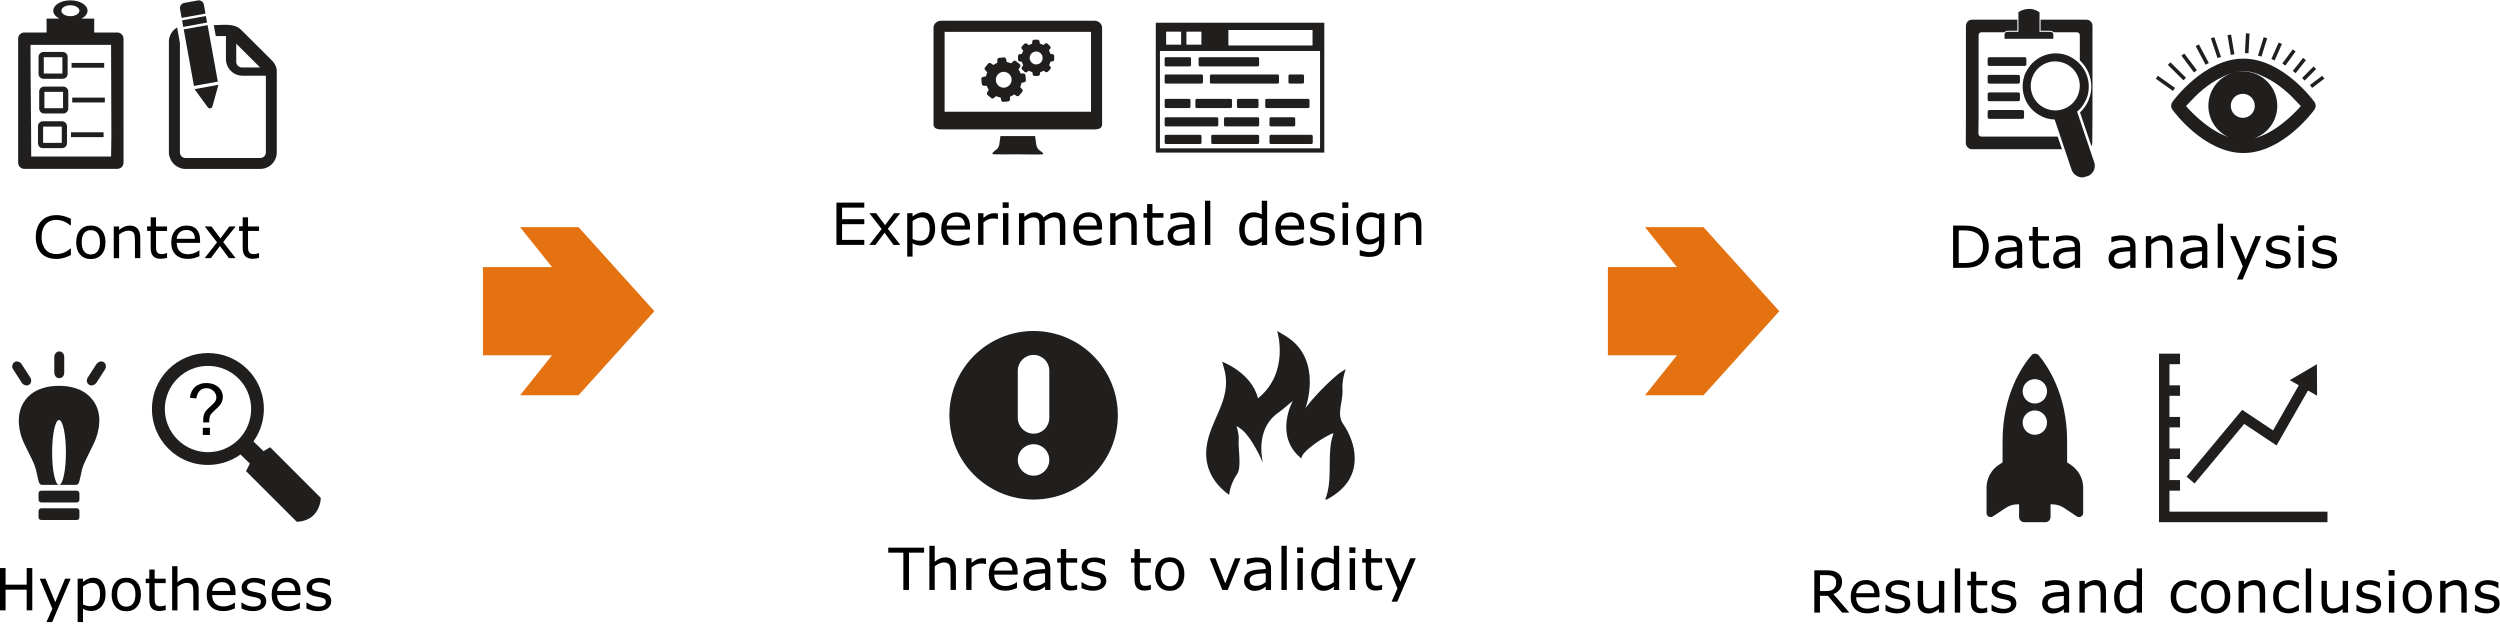 <?xml version="1.0" encoding="UTF-8" standalone="no"?>
<!-- Created with Inkscape (http://www.inkscape.org/) -->

<svg
   xmlns:dc="http://purl.org/dc/elements/1.1/"
   xmlns:cc="http://creativecommons.org/ns#"
   xmlns:rdf="http://www.w3.org/1999/02/22-rdf-syntax-ns#"
   xmlns:svg="http://www.w3.org/2000/svg"
   xmlns="http://www.w3.org/2000/svg"
   xmlns:sodipodi="http://sodipodi.sourceforge.net/DTD/sodipodi-0.dtd"
   xmlns:inkscape="http://www.inkscape.org/namespaces/inkscape"
   width="1200"
   height="300"
   viewBox="0 0 317.5 79.375"
   version="1.1"
   id="svg8"
   inkscape:version="0.92.3 (2405546, 2018-03-11)"
   sodipodi:docname="steps.svg">
  <defs
     id="defs2">
    <clipPath
       id="clip1-1">
      <path
         inkscape:connector-curvature="0"
         d="m 368,352 h 58.238 v 64 H 368 Z m 0,0"
         id="path2-9" />
    </clipPath>
    <clipPath
       id="clip2-9">
      <path
         inkscape:connector-curvature="0"
         d="m 161,446 h 8 v 9.238 h -8 z m 0,0"
         id="path5-6" />
    </clipPath>
    <clipPath
       id="clip3-7">
      <path
         inkscape:connector-curvature="0"
         d="m 198,446 h 7 v 9.238 h -7 z m 0,0"
         id="path8-5" />
    </clipPath>
    <clipPath
       id="clip4-0">
      <path
         inkscape:connector-curvature="0"
         d="m 245,446 h 7 v 9.238 h -7 z m 0,0"
         id="path11-5" />
    </clipPath>
  </defs>
  <sodipodi:namedview
     id="base"
     pagecolor="#ffffff"
     bordercolor="#666666"
     borderopacity="1.0"
     inkscape:pageopacity="0.0"
     inkscape:pageshadow="2"
     inkscape:zoom="0.7"
     inkscape:cx="625.60767"
     inkscape:cy="4.8541788"
     inkscape:document-units="mm"
     inkscape:current-layer="layer1"
     showgrid="false"
     inkscape:snap-bbox="true"
     inkscape:bbox-paths="true"
     inkscape:bbox-nodes="true"
     inkscape:snap-bbox-edge-midpoints="true"
     inkscape:snap-bbox-midpoints="true"
     units="px"
     inkscape:window-width="1918"
     inkscape:window-height="1528"
     inkscape:window-x="1913"
     inkscape:window-y="0"
     inkscape:window-maximized="0" />
  <g
     inkscape:label="Layer 1"
     inkscape:groupmode="layer"
     id="layer1"
     transform="translate(0,-217.625)">
    <g
       id="g2052"
       transform="matrix(2.218,0,0,2.218,33.683,57.675)">
      <g
         transform="translate(-115.61,25.615)"
         id="g1442">
        <g
           aria-label="Results and conclusions"
           style="font-style:normal;font-weight:normal;font-size:3.33px;line-height:1.25;font-family:sans-serif;letter-spacing:0px;word-spacing:0px;fill:#000000;fill-opacity:1;stroke:none;stroke-width:0.083"
           id="text817-2">
          <path
             inkscape:connector-curvature="0"
             d="m 206.314,81.576 h -0.418 l -0.81,-0.963 h -0.454 v 0.963 h -0.322 v -2.421 h 0.678 q 0.22,0 0.366,0.029 0.146,0.028 0.263,0.101 0.132,0.083 0.205,0.21 0.075,0.125 0.075,0.319 0,0.262 -0.132,0.439 -0.132,0.176 -0.363,0.265 z m -0.753,-1.74 q 0,-0.104 -0.037,-0.184 -0.036,-0.081 -0.12,-0.137 -0.07,-0.047 -0.166,-0.065 -0.096,-0.02 -0.226,-0.02 h -0.379 v 0.914 h 0.325 q 0.153,0 0.267,-0.026 0.114,-0.028 0.193,-0.101 0.073,-0.068 0.107,-0.156 0.036,-0.089 0.036,-0.226 z"
             style="stroke-width:0.083"
             id="path2217" />
          <path
             inkscape:connector-curvature="0"
             d="m 208.044,80.7 h -1.338 q 0,0.167 0.05,0.293 0.05,0.124 0.138,0.203 0.085,0.078 0.2,0.117 0.117,0.039 0.257,0.039 0.185,0 0.372,-0.073 0.189,-0.075 0.268,-0.146 h 0.016 v 0.333 q -0.154,0.065 -0.315,0.109 -0.161,0.044 -0.338,0.044 -0.452,0 -0.706,-0.244 -0.254,-0.246 -0.254,-0.696 0,-0.445 0.242,-0.707 0.244,-0.262 0.641,-0.262 0.367,0 0.566,0.215 0.2,0.215 0.2,0.61 z m -0.298,-0.234 q -0.002,-0.241 -0.122,-0.372 -0.119,-0.132 -0.363,-0.132 -0.246,0 -0.392,0.145 -0.145,0.145 -0.164,0.359 z"
             style="stroke-width:0.083"
             id="path2219" />
          <path
             inkscape:connector-curvature="0"
             d="m 209.805,81.053 q 0,0.249 -0.206,0.408 -0.205,0.159 -0.561,0.159 -0.202,0 -0.371,-0.047 -0.167,-0.049 -0.281,-0.106 V 81.124 h 0.016 q 0.145,0.109 0.322,0.174 0.177,0.063 0.34,0.063 0.202,0 0.315,-0.065 0.114,-0.065 0.114,-0.205 0,-0.107 -0.062,-0.163 -0.062,-0.055 -0.237,-0.094 -0.065,-0.015 -0.171,-0.034 -0.104,-0.02 -0.19,-0.042 -0.239,-0.063 -0.34,-0.185 -0.099,-0.124 -0.099,-0.302 0,-0.112 0.045,-0.211 0.047,-0.099 0.141,-0.177 0.091,-0.076 0.231,-0.12 0.141,-0.046 0.315,-0.046 0.163,0 0.328,0.041 0.167,0.039 0.278,0.096 v 0.327 h -0.016 q -0.117,-0.086 -0.285,-0.145 -0.167,-0.06 -0.328,-0.06 -0.167,0 -0.283,0.065 -0.115,0.063 -0.115,0.19 0,0.112 0.07,0.169 0.068,0.057 0.221,0.093 0.085,0.02 0.189,0.039 0.106,0.02 0.176,0.036 0.213,0.049 0.328,0.167 0.115,0.12 0.115,0.319 z"
             style="stroke-width:0.083"
             id="path2221" />
          <path
             inkscape:connector-curvature="0"
             d="m 211.749,81.576 h -0.306 v -0.202 q -0.154,0.122 -0.296,0.187 -0.141,0.065 -0.312,0.065 -0.286,0 -0.445,-0.174 -0.159,-0.176 -0.159,-0.514 v -1.179 h 0.306 v 1.034 q 0,0.138 0.013,0.237 0.013,0.098 0.055,0.167 0.044,0.072 0.114,0.104 0.07,0.033 0.203,0.033 0.119,0 0.259,-0.062 0.141,-0.062 0.263,-0.158 v -1.356 h 0.306 z"
             style="stroke-width:0.083"
             id="path2223" />
          <path
             inkscape:connector-curvature="0"
             d="m 212.66,81.576 h -0.306 v -2.53 h 0.306 z"
             style="stroke-width:0.083"
             id="path2225" />
          <path
             inkscape:connector-curvature="0"
             d="m 214.211,81.56 q -0.086,0.023 -0.189,0.037 -0.101,0.015 -0.18,0.015 -0.278,0 -0.423,-0.15 -0.145,-0.15 -0.145,-0.48 v -0.966 h -0.206 v -0.257 h 0.206 v -0.522 h 0.306 v 0.522 h 0.631 v 0.257 h -0.631 v 0.828 q 0,0.143 0.006,0.224 0.007,0.08 0.045,0.15 0.036,0.065 0.098,0.096 0.063,0.029 0.192,0.029 0.075,0 0.156,-0.021 0.081,-0.023 0.117,-0.037 h 0.016 z"
             style="stroke-width:0.083"
             id="path2227" />
          <path
             inkscape:connector-curvature="0"
             d="m 215.879,81.053 q 0,0.249 -0.206,0.408 -0.205,0.159 -0.561,0.159 -0.202,0 -0.371,-0.047 -0.167,-0.049 -0.281,-0.106 V 81.124 h 0.016 q 0.145,0.109 0.322,0.174 0.177,0.063 0.34,0.063 0.202,0 0.315,-0.065 0.114,-0.065 0.114,-0.205 0,-0.107 -0.062,-0.163 -0.062,-0.055 -0.237,-0.094 -0.065,-0.015 -0.171,-0.034 -0.104,-0.02 -0.19,-0.042 -0.239,-0.063 -0.34,-0.185 -0.099,-0.124 -0.099,-0.302 0,-0.112 0.045,-0.211 0.047,-0.099 0.141,-0.177 0.091,-0.076 0.231,-0.12 0.141,-0.046 0.315,-0.046 0.163,0 0.328,0.041 0.167,0.039 0.278,0.096 v 0.327 h -0.016 q -0.117,-0.086 -0.285,-0.145 -0.167,-0.06 -0.328,-0.06 -0.167,0 -0.283,0.065 -0.115,0.063 -0.115,0.19 0,0.112 0.07,0.169 0.068,0.057 0.221,0.093 0.085,0.02 0.189,0.039 0.106,0.02 0.176,0.036 0.213,0.049 0.328,0.167 0.115,0.12 0.115,0.319 z"
             style="stroke-width:0.083"
             id="path2229" />
          <path
             inkscape:connector-curvature="0"
             d="m 218.9,81.576 h -0.304 v -0.193 q -0.041,0.028 -0.111,0.078 -0.068,0.049 -0.133,0.078 -0.076,0.037 -0.176,0.062 -0.099,0.026 -0.233,0.026 -0.246,0 -0.416,-0.163 -0.171,-0.163 -0.171,-0.415 0,-0.206 0.088,-0.333 0.089,-0.128 0.254,-0.202 0.166,-0.073 0.398,-0.099 0.233,-0.026 0.499,-0.039 v -0.047 q 0,-0.104 -0.037,-0.172 -0.036,-0.068 -0.104,-0.107 -0.065,-0.037 -0.156,-0.05 -0.091,-0.013 -0.19,-0.013 -0.12,0 -0.268,0.033 -0.148,0.031 -0.306,0.091 h -0.016 v -0.311 q 0.089,-0.024 0.259,-0.054 0.169,-0.029 0.333,-0.029 0.192,0 0.333,0.033 0.143,0.031 0.247,0.107 0.102,0.075 0.156,0.193 0.054,0.119 0.054,0.294 z m -0.304,-0.447 v -0.506 q -0.14,0.008 -0.33,0.024 -0.189,0.016 -0.299,0.047 -0.132,0.037 -0.213,0.117 -0.081,0.078 -0.081,0.216 0,0.156 0.094,0.236 0.094,0.078 0.288,0.078 0.161,0 0.294,-0.062 0.133,-0.063 0.247,-0.151 z"
             style="stroke-width:0.083"
             id="path2231" />
          <path
             inkscape:connector-curvature="0"
             d="m 221.01,81.576 h -0.306 v -1.034 q 0,-0.125 -0.015,-0.234 -0.015,-0.111 -0.054,-0.172 -0.041,-0.068 -0.117,-0.101 -0.076,-0.034 -0.198,-0.034 -0.125,0 -0.262,0.062 -0.137,0.062 -0.262,0.158 v 1.356 h -0.306 v -1.816 h 0.306 v 0.202 q 0.143,-0.119 0.296,-0.185 0.153,-0.067 0.314,-0.067 0.294,0 0.449,0.177 0.154,0.177 0.154,0.511 z"
             style="stroke-width:0.083"
             id="path2233" />
          <path
             inkscape:connector-curvature="0"
             d="m 223.072,81.576 h -0.306 v -0.19 q -0.132,0.114 -0.275,0.177 -0.143,0.063 -0.311,0.063 -0.325,0 -0.517,-0.25 -0.19,-0.25 -0.19,-0.694 0,-0.231 0.065,-0.411 0.067,-0.18 0.179,-0.307 0.111,-0.124 0.257,-0.189 0.148,-0.065 0.306,-0.065 0.143,0 0.254,0.031 0.111,0.029 0.233,0.093 v -0.787 h 0.306 z m -0.306,-0.447 v -1.042 q -0.124,-0.055 -0.221,-0.076 -0.098,-0.021 -0.213,-0.021 -0.257,0 -0.4,0.179 -0.143,0.179 -0.143,0.507 0,0.324 0.111,0.493 0.111,0.167 0.354,0.167 0.13,0 0.263,-0.057 0.133,-0.059 0.249,-0.15 z"
             style="stroke-width:0.083"
             id="path2235" />
          <path
             inkscape:connector-curvature="0"
             d="m 226.187,81.462 q -0.153,0.073 -0.291,0.114 -0.137,0.041 -0.291,0.041 -0.197,0 -0.361,-0.057 -0.164,-0.059 -0.281,-0.176 -0.119,-0.117 -0.184,-0.296 -0.065,-0.179 -0.065,-0.418 0,-0.445 0.244,-0.699 0.246,-0.254 0.647,-0.254 0.156,0 0.306,0.044 0.151,0.044 0.276,0.107 v 0.34 h -0.016 q -0.14,-0.109 -0.289,-0.167 -0.148,-0.059 -0.289,-0.059 -0.26,0 -0.411,0.176 -0.15,0.174 -0.15,0.512 0,0.328 0.146,0.506 0.148,0.176 0.415,0.176 0.093,0 0.189,-0.024 0.096,-0.024 0.172,-0.063 0.067,-0.034 0.125,-0.072 0.059,-0.039 0.093,-0.067 h 0.016 z"
             style="stroke-width:0.083"
             id="path2237" />
          <path
             inkscape:connector-curvature="0"
             d="m 228.128,80.669 q 0,0.444 -0.228,0.701 -0.228,0.257 -0.61,0.257 -0.385,0 -0.613,-0.257 -0.226,-0.257 -0.226,-0.701 0,-0.444 0.226,-0.701 0.228,-0.259 0.613,-0.259 0.382,0 0.61,0.259 0.228,0.257 0.228,0.701 z m -0.315,0 q 0,-0.353 -0.138,-0.524 -0.138,-0.172 -0.384,-0.172 -0.249,0 -0.387,0.172 -0.137,0.171 -0.137,0.524 0,0.341 0.138,0.519 0.138,0.176 0.385,0.176 0.244,0 0.382,-0.174 0.14,-0.176 0.14,-0.52 z"
             style="stroke-width:0.083"
             id="path2239" />
          <path
             inkscape:connector-curvature="0"
             d="m 230.122,81.576 h -0.306 v -1.034 q 0,-0.125 -0.015,-0.234 -0.015,-0.111 -0.054,-0.172 -0.041,-0.068 -0.117,-0.101 -0.076,-0.034 -0.198,-0.034 -0.125,0 -0.262,0.062 -0.137,0.062 -0.262,0.158 v 1.356 h -0.306 v -1.816 h 0.306 v 0.202 q 0.143,-0.119 0.296,-0.185 0.153,-0.067 0.314,-0.067 0.294,0 0.449,0.177 0.154,0.177 0.154,0.511 z"
             style="stroke-width:0.083"
             id="path2241" />
          <path
             inkscape:connector-curvature="0"
             d="m 232.053,81.462 q -0.153,0.073 -0.291,0.114 -0.137,0.041 -0.291,0.041 -0.197,0 -0.361,-0.057 -0.164,-0.059 -0.281,-0.176 -0.119,-0.117 -0.184,-0.296 -0.065,-0.179 -0.065,-0.418 0,-0.445 0.244,-0.699 0.246,-0.254 0.647,-0.254 0.156,0 0.306,0.044 0.151,0.044 0.276,0.107 v 0.34 h -0.016 q -0.14,-0.109 -0.289,-0.167 -0.148,-0.059 -0.289,-0.059 -0.26,0 -0.411,0.176 -0.15,0.174 -0.15,0.512 0,0.328 0.146,0.506 0.148,0.176 0.415,0.176 0.093,0 0.189,-0.024 0.096,-0.024 0.172,-0.063 0.067,-0.034 0.125,-0.072 0.059,-0.039 0.093,-0.067 h 0.016 z"
             style="stroke-width:0.083"
             id="path2243" />
          <path
             inkscape:connector-curvature="0"
             d="m 232.756,81.576 h -0.306 v -2.53 h 0.306 z"
             style="stroke-width:0.083"
             id="path2245" />
          <path
             inkscape:connector-curvature="0"
             d="m 234.869,81.576 h -0.306 v -0.202 q -0.154,0.122 -0.296,0.187 -0.141,0.065 -0.312,0.065 -0.286,0 -0.445,-0.174 -0.159,-0.176 -0.159,-0.514 v -1.179 h 0.306 v 1.034 q 0,0.138 0.013,0.237 0.013,0.098 0.055,0.167 0.044,0.072 0.114,0.104 0.07,0.033 0.203,0.033 0.119,0 0.259,-0.062 0.141,-0.062 0.263,-0.158 v -1.356 h 0.306 z"
             style="stroke-width:0.083"
             id="path2247" />
          <path
             inkscape:connector-curvature="0"
             d="m 236.768,81.053 q 0,0.249 -0.206,0.408 -0.205,0.159 -0.561,0.159 -0.202,0 -0.371,-0.047 -0.167,-0.049 -0.281,-0.106 V 81.124 h 0.016 q 0.145,0.109 0.322,0.174 0.177,0.063 0.34,0.063 0.202,0 0.315,-0.065 0.114,-0.065 0.114,-0.205 0,-0.107 -0.062,-0.163 -0.062,-0.055 -0.237,-0.094 -0.065,-0.015 -0.171,-0.034 -0.104,-0.02 -0.19,-0.042 -0.239,-0.063 -0.34,-0.185 -0.099,-0.124 -0.099,-0.302 0,-0.112 0.045,-0.211 0.047,-0.099 0.141,-0.177 0.091,-0.076 0.231,-0.12 0.141,-0.046 0.315,-0.046 0.163,0 0.328,0.041 0.167,0.039 0.278,0.096 v 0.327 h -0.016 q -0.117,-0.086 -0.285,-0.145 -0.167,-0.06 -0.328,-0.06 -0.167,0 -0.283,0.065 -0.115,0.063 -0.115,0.19 0,0.112 0.07,0.169 0.068,0.057 0.221,0.093 0.085,0.02 0.189,0.039 0.106,0.02 0.176,0.036 0.213,0.049 0.328,0.167 0.115,0.12 0.115,0.319 z"
             style="stroke-width:0.083"
             id="path2249" />
          <path
             inkscape:connector-curvature="0"
             d="m 237.536,79.456 h -0.345 v -0.317 h 0.345 z m -0.019,2.12 h -0.306 v -1.816 h 0.306 z"
             style="stroke-width:0.083"
             id="path2251" />
          <path
             inkscape:connector-curvature="0"
             d="m 239.672,80.669 q 0,0.444 -0.228,0.701 -0.228,0.257 -0.61,0.257 -0.385,0 -0.613,-0.257 -0.226,-0.257 -0.226,-0.701 0,-0.444 0.226,-0.701 0.228,-0.259 0.613,-0.259 0.382,0 0.61,0.259 0.228,0.257 0.228,0.701 z m -0.315,0 q 0,-0.353 -0.138,-0.524 -0.138,-0.172 -0.384,-0.172 -0.249,0 -0.387,0.172 -0.137,0.171 -0.137,0.524 0,0.341 0.138,0.519 0.138,0.176 0.385,0.176 0.244,0 0.382,-0.174 0.14,-0.176 0.14,-0.52 z"
             style="stroke-width:0.083"
             id="path2253" />
          <path
             inkscape:connector-curvature="0"
             d="m 241.665,81.576 h -0.306 v -1.034 q 0,-0.125 -0.015,-0.234 -0.015,-0.111 -0.054,-0.172 -0.041,-0.068 -0.117,-0.101 -0.076,-0.034 -0.198,-0.034 -0.125,0 -0.262,0.062 -0.137,0.062 -0.262,0.158 v 1.356 h -0.306 v -1.816 h 0.306 v 0.202 q 0.143,-0.119 0.296,-0.185 0.153,-0.067 0.314,-0.067 0.294,0 0.449,0.177 0.154,0.177 0.154,0.511 z"
             style="stroke-width:0.083"
             id="path2255" />
          <path
             inkscape:connector-curvature="0"
             d="m 243.552,81.053 q 0,0.249 -0.206,0.408 -0.205,0.159 -0.561,0.159 -0.202,0 -0.371,-0.047 -0.167,-0.049 -0.281,-0.106 V 81.124 h 0.016 q 0.145,0.109 0.322,0.174 0.177,0.063 0.34,0.063 0.202,0 0.315,-0.065 0.114,-0.065 0.114,-0.205 0,-0.107 -0.062,-0.163 -0.062,-0.055 -0.237,-0.094 -0.065,-0.015 -0.171,-0.034 -0.104,-0.02 -0.19,-0.042 -0.239,-0.063 -0.34,-0.185 -0.099,-0.124 -0.099,-0.302 0,-0.112 0.045,-0.211 0.047,-0.099 0.141,-0.177 0.091,-0.076 0.231,-0.12 0.141,-0.046 0.315,-0.046 0.163,0 0.328,0.041 0.167,0.039 0.278,0.096 v 0.327 h -0.016 q -0.117,-0.086 -0.285,-0.145 -0.167,-0.06 -0.328,-0.06 -0.167,0 -0.283,0.065 -0.115,0.063 -0.115,0.19 0,0.112 0.07,0.169 0.068,0.057 0.221,0.093 0.085,0.02 0.189,0.039 0.106,0.02 0.176,0.036 0.213,0.049 0.328,0.167 0.115,0.12 0.115,0.319 z"
             style="stroke-width:0.083"
             id="path2257" />
        </g>
        <path
           id="path90"
           d="m 216.933,68.209 c 0.39,0 0.701,0.309 0.701,0.695 0,0.389 -0.311,0.7 -0.701,0.7 -0.382,0 -0.695,-0.311 -0.695,-0.7 0,-0.386 0.313,-0.695 0.695,-0.695 z m 0,1.791 c 0.39,0 0.701,0.313 0.701,0.697 0,0.389 -0.311,0.697 -0.701,0.697 -0.382,0 -0.695,-0.309 -0.695,-0.697 0,-0.384 0.313,-0.697 0.695,-0.697 z m 1.852,2.974 v -1.218 c 0,-2.706 -1.148,-4.344 -1.625,-4.91 -0.054,-0.061 -0.13,-0.096 -0.211,-0.096 -0.08,0 -0.157,0.032 -0.205,0.092 -0.489,0.566 -1.656,2.203 -1.656,4.914 v 1.218 l -0.227,0.149 c -0.431,0.289 -0.69,0.78 -0.69,1.301 v 1.451 c 0,0.085 0.048,0.165 0.121,0.205 0.077,0.041 0.17,0.037 0.243,-0.011 l 0.728,-0.485 c 0.201,-0.135 0.444,-0.209 0.69,-0.209 h 0.081 v 0.725 c 0,0.168 0.134,0.3 0.298,0.3 h 1.206 c 0.165,0 0.299,-0.132 0.299,-0.3 v -0.725 h 0.084 c 0.248,0 0.485,0.072 0.692,0.209 l 0.728,0.485 c 0.068,0.048 0.161,0.052 0.238,0.011 0.077,-0.04 0.125,-0.12 0.125,-0.205 v -1.451 c 0,-0.521 -0.263,-1.006 -0.696,-1.301 l -0.222,-0.149"
           style="fill:#211e1e;fill-opacity:1;fill-rule:evenodd;stroke:none;stroke-width:0.353"
           inkscape:connector-curvature="0" />
        <path
           id="path144"
           d="m 228.924,70.772 1.852,1.233 1.8,-3.145 0.522,0.298 -0.011,-1.804 -1.554,0.912 0.517,0.296 -1.473,2.584 -1.768,-1.18 -1.385,1.662 -0.059,0.073 -1.743,2.092 0.462,0.39 1.716,-2.057 0.073,-0.088 0.083,-0.102 z m -4.279,5.026 v -1.203 h 0.605 V 73.988 h -0.605 v -1.204 h 0.605 v -0.605 h -0.605 v -1.207 h 0.605 v -0.599 h -0.605 v -1.209 h 0.605 v -0.601 h -0.605 v -1.209 h 0.605 v -0.604 h -1.204 v 9.649 h 9.646 v -0.602 h -9.047"
           style="fill:#211e1e;fill-opacity:1;fill-rule:evenodd;stroke:none;stroke-width:0.353"
           inkscape:connector-curvature="0" />
      </g>
      <g
         transform="translate(-68.574,5.203)"
         id="g1434">
        <g
           aria-label="Data analysis"
           style="font-style:normal;font-weight:normal;font-size:3.33px;line-height:1.25;font-family:sans-serif;letter-spacing:0px;word-spacing:0px;fill:#000000;fill-opacity:1;stroke:none;stroke-width:0.083"
           id="text817-9">
          <path
             inkscape:connector-curvature="0"
             d="m 167.265,81.041 q 0,0.33 -0.145,0.598 -0.143,0.268 -0.382,0.416 -0.166,0.102 -0.371,0.148 -0.203,0.046 -0.537,0.046 h -0.611 v -2.421 h 0.605 q 0.354,0 0.563,0.052 0.21,0.05 0.354,0.14 0.247,0.154 0.385,0.411 0.138,0.257 0.138,0.61 z m -0.337,-0.005 q 0,-0.285 -0.099,-0.48 -0.099,-0.195 -0.296,-0.307 -0.143,-0.081 -0.304,-0.112 -0.161,-0.033 -0.385,-0.033 h -0.302 v 1.868 h 0.302 q 0.233,0 0.405,-0.034 0.174,-0.034 0.319,-0.127 0.18,-0.115 0.27,-0.304 0.091,-0.189 0.091,-0.472 z"
             style="stroke-width:0.083"
             id="path2260" />
          <path
             inkscape:connector-curvature="0"
             d="m 169.176,82.249 h -0.304 v -0.193 q -0.041,0.028 -0.111,0.078 -0.068,0.049 -0.133,0.078 -0.076,0.037 -0.176,0.062 -0.099,0.026 -0.233,0.026 -0.246,0 -0.416,-0.163 -0.171,-0.163 -0.171,-0.415 0,-0.206 0.088,-0.333 0.089,-0.128 0.254,-0.202 0.166,-0.073 0.398,-0.099 0.233,-0.026 0.499,-0.039 v -0.047 q 0,-0.104 -0.037,-0.172 -0.036,-0.068 -0.104,-0.107 -0.065,-0.037 -0.156,-0.05 -0.091,-0.013 -0.19,-0.013 -0.12,0 -0.268,0.033 -0.148,0.031 -0.306,0.091 h -0.016 v -0.311 q 0.089,-0.024 0.259,-0.054 0.169,-0.029 0.333,-0.029 0.192,0 0.333,0.033 0.143,0.031 0.247,0.107 0.102,0.075 0.156,0.193 0.054,0.119 0.054,0.294 z m -0.304,-0.447 V 81.296 q -0.14,0.008 -0.33,0.024 -0.189,0.016 -0.299,0.047 -0.132,0.037 -0.213,0.117 -0.081,0.078 -0.081,0.216 0,0.156 0.094,0.236 0.094,0.078 0.288,0.078 0.161,0 0.294,-0.062 0.133,-0.063 0.247,-0.151 z"
             style="stroke-width:0.083"
             id="path2262" />
          <path
             inkscape:connector-curvature="0"
             d="m 170.711,82.233 q -0.086,0.023 -0.189,0.037 -0.101,0.015 -0.18,0.015 -0.278,0 -0.423,-0.15 -0.145,-0.15 -0.145,-0.48 v -0.966 h -0.206 v -0.257 h 0.206 v -0.522 h 0.306 v 0.522 h 0.631 v 0.257 h -0.631 V 81.517 q 0,0.143 0.006,0.224 0.007,0.08 0.045,0.15 0.036,0.065 0.098,0.096 0.063,0.029 0.192,0.029 0.075,0 0.156,-0.021 0.081,-0.023 0.117,-0.037 h 0.016 z"
             style="stroke-width:0.083"
             id="path2264" />
          <path
             inkscape:connector-curvature="0"
             d="m 172.493,82.249 h -0.304 v -0.193 q -0.041,0.028 -0.111,0.078 -0.068,0.049 -0.133,0.078 -0.076,0.037 -0.176,0.062 -0.099,0.026 -0.233,0.026 -0.246,0 -0.416,-0.163 -0.171,-0.163 -0.171,-0.415 0,-0.206 0.088,-0.333 0.089,-0.128 0.254,-0.202 0.166,-0.073 0.398,-0.099 0.233,-0.026 0.499,-0.039 v -0.047 q 0,-0.104 -0.037,-0.172 -0.036,-0.068 -0.104,-0.107 -0.065,-0.037 -0.156,-0.05 -0.091,-0.013 -0.19,-0.013 -0.12,0 -0.268,0.033 -0.148,0.031 -0.306,0.091 h -0.016 v -0.311 q 0.089,-0.024 0.259,-0.054 0.169,-0.029 0.333,-0.029 0.192,0 0.333,0.033 0.143,0.031 0.247,0.107 0.102,0.075 0.156,0.193 0.054,0.119 0.054,0.294 z m -0.304,-0.447 V 81.296 q -0.14,0.008 -0.33,0.024 -0.189,0.016 -0.299,0.047 -0.132,0.037 -0.213,0.117 -0.081,0.078 -0.081,0.216 0,0.156 0.094,0.236 0.094,0.078 0.288,0.078 0.161,0 0.294,-0.062 0.133,-0.063 0.247,-0.151 z"
             style="stroke-width:0.083"
             id="path2266" />
          <path
             inkscape:connector-curvature="0"
             d="m 175.666,82.249 h -0.304 v -0.193 q -0.041,0.028 -0.111,0.078 -0.068,0.049 -0.133,0.078 -0.076,0.037 -0.176,0.062 -0.099,0.026 -0.233,0.026 -0.245,0 -0.416,-0.163 -0.171,-0.163 -0.171,-0.415 0,-0.206 0.088,-0.333 0.089,-0.128 0.254,-0.202 0.166,-0.073 0.398,-0.099 0.233,-0.026 0.499,-0.039 v -0.047 q 0,-0.104 -0.037,-0.172 -0.036,-0.068 -0.104,-0.107 -0.065,-0.037 -0.156,-0.05 -0.091,-0.013 -0.19,-0.013 -0.12,0 -0.268,0.033 -0.148,0.031 -0.306,0.091 h -0.016 v -0.311 q 0.089,-0.024 0.259,-0.054 0.169,-0.029 0.333,-0.029 0.192,0 0.333,0.033 0.143,0.031 0.247,0.107 0.102,0.075 0.156,0.193 0.054,0.119 0.054,0.294 z m -0.304,-0.447 V 81.296 q -0.14,0.008 -0.33,0.024 -0.189,0.016 -0.299,0.047 -0.132,0.037 -0.213,0.117 -0.081,0.078 -0.081,0.216 0,0.156 0.094,0.236 0.094,0.078 0.288,0.078 0.161,0 0.294,-0.062 0.133,-0.063 0.247,-0.151 z"
             style="stroke-width:0.083"
             id="path2268" />
          <path
             inkscape:connector-curvature="0"
             d="m 177.777,82.249 h -0.306 v -1.034 q 0,-0.125 -0.015,-0.234 -0.015,-0.111 -0.054,-0.172 -0.041,-0.068 -0.117,-0.101 -0.076,-0.034 -0.198,-0.034 -0.125,0 -0.262,0.062 -0.137,0.062 -0.262,0.158 v 1.356 h -0.306 v -1.816 h 0.306 v 0.202 q 0.143,-0.119 0.296,-0.185 0.153,-0.067 0.314,-0.067 0.294,0 0.449,0.177 0.154,0.177 0.154,0.511 z"
             style="stroke-width:0.083"
             id="path2270" />
          <path
             inkscape:connector-curvature="0"
             d="m 179.777,82.249 h -0.304 v -0.193 q -0.041,0.028 -0.111,0.078 -0.068,0.049 -0.133,0.078 -0.076,0.037 -0.176,0.062 -0.099,0.026 -0.233,0.026 -0.246,0 -0.416,-0.163 -0.171,-0.163 -0.171,-0.415 0,-0.206 0.088,-0.333 0.089,-0.128 0.254,-0.202 0.166,-0.073 0.398,-0.099 0.233,-0.026 0.499,-0.039 v -0.047 q 0,-0.104 -0.037,-0.172 -0.036,-0.068 -0.104,-0.107 -0.065,-0.037 -0.156,-0.05 -0.091,-0.013 -0.19,-0.013 -0.12,0 -0.268,0.033 -0.148,0.031 -0.306,0.091 h -0.016 v -0.311 q 0.089,-0.024 0.259,-0.054 0.169,-0.029 0.333,-0.029 0.192,0 0.333,0.033 0.143,0.031 0.247,0.107 0.102,0.075 0.156,0.193 0.054,0.119 0.054,0.294 z M 179.473,81.802 V 81.296 q -0.14,0.008 -0.33,0.024 -0.189,0.016 -0.299,0.047 -0.132,0.037 -0.213,0.117 -0.081,0.078 -0.081,0.216 0,0.156 0.094,0.236 0.094,0.078 0.288,0.078 0.161,0 0.294,-0.062 0.133,-0.063 0.247,-0.151 z"
             style="stroke-width:0.083"
             id="path2272" />
          <path
             inkscape:connector-curvature="0"
             d="m 180.677,82.249 h -0.306 v -2.53 h 0.306 z"
             style="stroke-width:0.083"
             id="path2274" />
          <path
             inkscape:connector-curvature="0"
             d="m 182.856,80.433 -1.06,2.486 h -0.327 l 0.338,-0.758 -0.724,-1.728 h 0.332 l 0.558,1.346 0.563,-1.346 z"
             style="stroke-width:0.083"
             id="path2276" />
          <path
             inkscape:connector-curvature="0"
             d="m 184.553,81.725 q 0,0.249 -0.206,0.408 -0.205,0.159 -0.561,0.159 -0.202,0 -0.371,-0.047 -0.167,-0.049 -0.281,-0.106 v -0.343 h 0.016 q 0.145,0.109 0.322,0.174 0.177,0.063 0.34,0.063 0.202,0 0.315,-0.065 0.114,-0.065 0.114,-0.205 0,-0.107 -0.062,-0.163 -0.062,-0.055 -0.237,-0.094 -0.065,-0.015 -0.171,-0.034 -0.104,-0.02 -0.19,-0.042 -0.239,-0.063 -0.34,-0.185 -0.099,-0.124 -0.099,-0.302 0,-0.112 0.045,-0.211 0.047,-0.099 0.141,-0.177 0.091,-0.076 0.231,-0.12 0.141,-0.046 0.315,-0.046 0.163,0 0.328,0.041 0.167,0.039 0.278,0.096 v 0.327 h -0.016 q -0.117,-0.086 -0.285,-0.145 -0.167,-0.06 -0.328,-0.06 -0.167,0 -0.283,0.065 -0.115,0.063 -0.115,0.19 0,0.112 0.07,0.169 0.068,0.057 0.221,0.093 0.085,0.02 0.189,0.039 0.106,0.02 0.176,0.036 0.213,0.049 0.328,0.167 0.115,0.12 0.115,0.319 z"
             style="stroke-width:0.083"
             id="path2278" />
          <path
             inkscape:connector-curvature="0"
             d="m 185.321,80.129 h -0.345 v -0.317 h 0.345 z m -0.019,2.12 h -0.306 v -1.816 h 0.306 z"
             style="stroke-width:0.083"
             id="path2280" />
          <path
             inkscape:connector-curvature="0"
             d="m 187.207,81.725 q 0,0.249 -0.206,0.408 -0.205,0.159 -0.561,0.159 -0.202,0 -0.371,-0.047 -0.167,-0.049 -0.281,-0.106 v -0.343 h 0.016 q 0.145,0.109 0.322,0.174 0.177,0.063 0.34,0.063 0.202,0 0.315,-0.065 0.114,-0.065 0.114,-0.205 0,-0.107 -0.062,-0.163 -0.062,-0.055 -0.237,-0.094 -0.065,-0.015 -0.171,-0.034 -0.104,-0.02 -0.19,-0.042 -0.239,-0.063 -0.34,-0.185 -0.099,-0.124 -0.099,-0.302 0,-0.112 0.045,-0.211 0.047,-0.099 0.141,-0.177 0.091,-0.076 0.231,-0.12 0.141,-0.046 0.315,-0.046 0.163,0 0.328,0.041 0.167,0.039 0.278,0.096 v 0.327 h -0.016 q -0.117,-0.086 -0.285,-0.145 -0.167,-0.06 -0.328,-0.06 -0.167,0 -0.283,0.065 -0.115,0.063 -0.115,0.19 0,0.112 0.07,0.169 0.068,0.057 0.221,0.093 0.085,0.02 0.189,0.039 0.106,0.02 0.176,0.036 0.213,0.049 0.328,0.167 0.115,0.12 0.115,0.319 z"
             style="stroke-width:0.083"
             id="path2282" />
        </g>
        <g
           id="g1392"
           transform="translate(1.7,4.024)">
          <path
             inkscape:connector-curvature="0"
             style="fill:#211e1e;fill-opacity:1;fill-rule:evenodd;stroke:none;stroke-width:0.353"
             d="m 184.205,68.719 c -0.073,-0.099 -1.819,-2.474 -4.064,-2.474 -2.241,0 -3.988,2.374 -4.061,2.474 -0.099,0.134 -0.099,0.321 0,0.452 0.073,0.102 1.82,2.478 4.061,2.478 2.245,0 3.991,-2.376 4.064,-2.478 0.098,-0.131 0.098,-0.318 0,-0.452 z m -4.097,-0.46 c 0.38,0 0.688,0.307 0.688,0.688 0,0.379 -0.307,0.688 -0.688,0.688 -0.38,0 -0.688,-0.309 -0.688,-0.688 0,-0.38 0.307,-0.688 0.688,-0.688 z m -0.433,-1.237 c 0.154,-0.04 0.311,-0.061 0.466,-0.061 0.426,0 0.86,0.154 1.269,0.367 0.77,0.367 1.414,0.977 1.794,1.395 0.141,0.146 0.226,0.238 0.226,0.238 0,0 -1.25,1.497 -2.689,1.855 0.78,-0.263 1.341,-0.999 1.341,-1.869 0,-1.087 -0.887,-1.973 -1.975,-1.973 -0.15,0 -0.298,0.012 -0.433,0.048 z m -3.566,1.072 -0.98,-0.697 0.116,-0.171 0.983,0.696 z m 0.601,-0.606 -0.893,-0.885 0.147,-0.147 0.892,0.886 z m 0.604,-0.452 -0.722,-0.962 0.167,-0.12 0.721,0.955 z m 0.664,-0.44 -0.566,-1.067 0.181,-0.101 0.571,1.068 z m 0.682,-0.384 -0.38,-1.131 0.196,-0.063 0.382,1.131 z m 0.761,-0.182 -0.189,-1.131 0.204,-0.032 0.19,1.13 z m 1.014,-0.091 -0.205,-0.011 0.058,-1.13 0.205,0.008 z m 0.739,0.19 -0.197,-0.058 0.327,-1.054 0.201,0.063 z m 0.758,0.22 -0.189,-0.084 0.419,-0.941 0.186,0.083 z m 0.61,0.296 -0.171,-0.123 0.597,-0.809 0.165,0.123 z m 0.591,0.431 -0.165,-0.125 0.593,-0.75 0.161,0.132 z m 0.517,0.426 -0.147,-0.146 0.653,-0.661 0.153,0.145 z m 0.429,0.419 -0.127,-0.164 0.701,-0.528 0.127,0.161 z m -4.809,2.81 c -1.32,-0.458 -2.413,-1.771 -2.413,-1.771 0,0 0.083,-0.092 0.229,-0.241 0.38,-0.415 1.016,-1.023 1.779,-1.386 0.24,-0.127 0.488,-0.23 0.743,-0.298 -0.85,0.223 -1.472,0.995 -1.472,1.911 0,0.79 0.466,1.473 1.134,1.785"
             id="path32" />
          <path
             inkscape:connector-curvature="0"
             style="fill:#211e1e;fill-opacity:1;fill-rule:evenodd;stroke:none;stroke-width:0.353"
             d="m 169.755,71.432 h -5.143 c -0.107,0 -0.19,-0.036 -0.256,-0.107 -0.072,-0.068 -0.109,-0.157 -0.109,-0.258 l 0.007,-1.623 v -5.075 c 0,-0.098 0.043,-0.187 0.109,-0.258 0.07,-0.068 0.149,-0.098 0.256,-0.098 h 2.58 v 0.635 h -0.537 c -0.068,0 -0.156,0.03 -0.205,0.085 h -1.309 c -0.037,0 -0.09,0.011 -0.12,0.052 -0.03,0.03 -0.048,0.066 -0.048,0.119 v 4.714 l -0.011,0.915 c 0,0.048 0.022,0.09 0.051,0.127 0.039,0.029 0.08,0.05 0.128,0.05 h 4.359 z m 1.745,-7.064 v 5.25 l -0.012,1.448 c 0,0.072 -0.018,0.139 -0.048,0.19 l -0.653,-1.933 c 0.149,-0.138 0.277,-0.298 0.378,-0.477 0.079,-0.127 0.138,-0.277 0.179,-0.426 l 0.007,-0.008 c 0.22,-0.754 -0.019,-1.548 -0.575,-2.064 V 64.904 c 0,-0.052 -0.018,-0.088 -0.048,-0.119 -0.041,-0.041 -0.08,-0.052 -0.131,-0.052 h -1.317 c -0.05,-0.055 -0.138,-0.085 -0.216,-0.085 h -0.535 v -0.635 h 2.606 c 0.109,0 0.187,0.03 0.258,0.098 0.068,0.07 0.109,0.16 0.109,0.258 z m -4.838,0.339 c -0.109,0 -0.197,0.055 -0.197,0.138 0,0.079 0,0.265 0,0.265 h 2.795 c 0,0 0,-0.186 0,-0.265 0,-0.083 -0.088,-0.138 -0.197,-0.138 h -0.594 v -1.112 c -0.616,-0.437 -1.21,-0.011 -1.21,-0.011 v 1.123 z m 1.359,2.713 c 0.208,-0.743 0.994,-1.18 1.735,-0.959 0.744,0.205 1.18,0.988 0.959,1.732 -0.205,0.743 -0.988,1.178 -1.731,0.962 -0.743,-0.209 -1.18,-0.992 -0.963,-1.735 z m -2.429,-0.247 h 1.661 c 0.026,0 0.048,0.011 0.065,0.026 0.018,0.019 0.029,0.041 0.029,0.068 v 0.317 c 0,0.026 -0.011,0.05 -0.029,0.063 -0.017,0.018 -0.039,0.03 -0.065,0.03 h -1.661 c -0.028,0 -0.048,-0.012 -0.066,-0.03 -0.017,-0.014 -0.028,-0.037 -0.028,-0.063 v -0.317 c 0,-0.026 0.011,-0.048 0.028,-0.068 0.018,-0.015 0.039,-0.026 0.066,-0.026 z m 0,1.007 h 1.661 c 0.026,0 0.048,0.012 0.065,0.026 0.018,0.019 0.029,0.041 0.029,0.068 v 0.318 c 0,0.025 -0.011,0.047 -0.029,0.066 -0.017,0.015 -0.039,0.026 -0.065,0.026 h -1.661 c -0.028,0 -0.048,-0.011 -0.066,-0.026 -0.017,-0.019 -0.028,-0.041 -0.028,-0.066 v -0.318 c 0,-0.026 0.011,-0.048 0.028,-0.068 0.018,-0.014 0.039,-0.026 0.066,-0.026 z m 0,1.007 h 1.896 c 0.026,0 0.048,0.012 0.068,0.032 0.015,0.014 0.026,0.036 0.026,0.063 v 0.317 c 0,0.026 -0.011,0.051 -0.026,0.068 -0.019,0.018 -0.041,0.025 -0.068,0.025 h -1.896 c -0.028,0 -0.048,-0.007 -0.066,-0.025 -0.017,-0.017 -0.028,-0.041 -0.028,-0.068 v -0.317 c 0,-0.028 0.011,-0.05 0.028,-0.063 0.018,-0.019 0.039,-0.032 0.066,-0.032 z m 0,-3.026 h 2.03 c 0.026,0 0.05,0.011 0.063,0.03 0.019,0.015 0.03,0.04 0.03,0.063 v 0.321 c 0,0.022 -0.011,0.048 -0.03,0.063 -0.014,0.019 -0.037,0.026 -0.063,0.026 h -2.03 c -0.028,0 -0.048,-0.007 -0.066,-0.026 -0.017,-0.015 -0.028,-0.041 -0.028,-0.063 v -0.321 c 0,-0.023 0.011,-0.048 0.028,-0.063 0.018,-0.019 0.039,-0.03 0.066,-0.03 z m 2.161,0.743 c -0.077,0.127 -0.139,0.258 -0.175,0.395 -0.24,0.825 0.098,1.736 0.881,2.18 0.127,0.079 0.258,0.131 0.396,0.179 0.161,0.041 0.318,0.07 0.478,0.07 l 0.977,2.894 c 0.072,0.197 0.232,0.335 0.419,0.395 0.12,0.041 0.247,0.041 0.376,-0.011 l 0.109,-0.03 c 0.197,-0.068 0.336,-0.225 0.395,-0.415 0.03,-0.119 0.041,-0.258 -0.008,-0.376 l -0.981,-2.904 c 0.168,-0.139 0.306,-0.306 0.415,-0.504 0.079,-0.131 0.138,-0.258 0.179,-0.395 0.238,-0.825 -0.101,-1.736 -0.881,-2.184 -0.132,-0.079 -0.258,-0.138 -0.396,-0.175 -0.825,-0.249 -1.736,0.096 -2.184,0.881"
             id="path208" />
        </g>
      </g>
    </g>
    <g
       id="g2066"
       transform="matrix(2.218,0,0,2.218,14.145,54.799)">
      <g
         transform="translate(-75.447,23.2)"
         id="g1427">
        <g
           aria-label="Threats to validity"
           style="font-style:normal;font-weight:normal;font-size:3.33px;line-height:1.25;font-family:sans-serif;letter-spacing:0px;word-spacing:0px;fill:#000000;fill-opacity:1;stroke:none;stroke-width:0.083"
           id="text817-1">
          <path
             inkscape:connector-curvature="0"
             d="m 121.982,81.856 h -0.865 v 2.135 h -0.322 v -2.135 h -0.865 v -0.286 h 2.052 z"
             style="stroke-width:0.083"
             id="path2145" />
          <path
             inkscape:connector-curvature="0"
             d="m 123.804,83.991 h -0.306 v -1.034 q 0,-0.125 -0.015,-0.234 -0.015,-0.111 -0.054,-0.172 -0.041,-0.068 -0.117,-0.101 -0.076,-0.034 -0.198,-0.034 -0.125,0 -0.262,0.062 -0.137,0.062 -0.262,0.158 v 1.356 h -0.306 v -2.53 h 0.306 v 0.915 q 0.143,-0.119 0.296,-0.185 0.153,-0.067 0.314,-0.067 0.294,0 0.449,0.177 0.154,0.177 0.154,0.511 z"
             style="stroke-width:0.083"
             id="path2147" />
          <path
             inkscape:connector-curvature="0"
             d="m 125.526,82.508 h -0.016 q -0.068,-0.016 -0.133,-0.023 -0.063,-0.008 -0.151,-0.008 -0.141,0 -0.273,0.063 -0.132,0.062 -0.254,0.161 v 1.289 h -0.306 v -1.816 h 0.306 v 0.268 q 0.182,-0.146 0.32,-0.206 0.14,-0.062 0.285,-0.062 0.08,0 0.115,0.005 0.036,0.003 0.107,0.015 z"
             style="stroke-width:0.083"
             id="path2149" />
          <path
             inkscape:connector-curvature="0"
             d="m 127.337,83.114 h -1.338 q 0,0.167 0.05,0.293 0.05,0.124 0.138,0.203 0.085,0.078 0.2,0.117 0.117,0.039 0.257,0.039 0.185,0 0.372,-0.073 0.189,-0.075 0.268,-0.146 h 0.016 v 0.333 q -0.154,0.065 -0.315,0.109 -0.161,0.044 -0.338,0.044 -0.452,0 -0.706,-0.244 -0.254,-0.246 -0.254,-0.696 0,-0.445 0.242,-0.707 0.244,-0.262 0.641,-0.262 0.367,0 0.566,0.215 0.2,0.215 0.2,0.61 z m -0.298,-0.234 q -0.002,-0.241 -0.122,-0.372 -0.119,-0.132 -0.363,-0.132 -0.246,0 -0.392,0.145 -0.145,0.145 -0.164,0.359 z"
             style="stroke-width:0.083"
             id="path2151" />
          <path
             inkscape:connector-curvature="0"
             d="m 129.212,83.991 h -0.304 v -0.193 q -0.041,0.028 -0.111,0.078 -0.068,0.049 -0.133,0.078 -0.076,0.037 -0.176,0.062 -0.099,0.026 -0.233,0.026 -0.245,0 -0.416,-0.163 -0.171,-0.163 -0.171,-0.415 0,-0.206 0.088,-0.333 0.089,-0.128 0.254,-0.202 0.166,-0.073 0.398,-0.099 0.233,-0.026 0.499,-0.039 v -0.047 q 0,-0.104 -0.037,-0.172 -0.036,-0.068 -0.104,-0.107 -0.065,-0.037 -0.156,-0.05 -0.091,-0.013 -0.19,-0.013 -0.12,0 -0.268,0.033 -0.148,0.031 -0.306,0.091 h -0.016 v -0.311 q 0.089,-0.024 0.259,-0.054 0.169,-0.029 0.333,-0.029 0.192,0 0.333,0.033 0.143,0.031 0.247,0.107 0.102,0.075 0.156,0.193 0.054,0.119 0.054,0.294 z m -0.304,-0.447 v -0.506 q -0.14,0.008 -0.33,0.024 -0.189,0.016 -0.299,0.047 -0.132,0.037 -0.213,0.117 -0.081,0.078 -0.081,0.216 0,0.156 0.094,0.236 0.094,0.078 0.288,0.078 0.161,0 0.294,-0.062 0.133,-0.063 0.247,-0.151 z"
             style="stroke-width:0.083"
             id="path2153" />
          <path
             inkscape:connector-curvature="0"
             d="m 130.747,83.974 q -0.086,0.023 -0.189,0.037 -0.101,0.015 -0.18,0.015 -0.278,0 -0.423,-0.15 -0.145,-0.15 -0.145,-0.48 v -0.966 h -0.206 v -0.257 h 0.206 v -0.522 h 0.306 v 0.522 h 0.631 v 0.257 h -0.631 V 83.259 q 0,0.143 0.006,0.224 0.006,0.08 0.045,0.15 0.036,0.065 0.098,0.096 0.063,0.029 0.192,0.029 0.075,0 0.156,-0.021 0.081,-0.023 0.117,-0.037 h 0.016 z"
             style="stroke-width:0.083"
             id="path2155" />
          <path
             inkscape:connector-curvature="0"
             d="m 132.415,83.467 q 0,0.249 -0.206,0.408 -0.205,0.159 -0.561,0.159 -0.202,0 -0.371,-0.047 -0.167,-0.049 -0.281,-0.106 V 83.539 h 0.016 q 0.145,0.109 0.322,0.174 0.177,0.063 0.34,0.063 0.202,0 0.315,-0.065 0.114,-0.065 0.114,-0.205 0,-0.107 -0.062,-0.163 -0.062,-0.055 -0.237,-0.094 -0.065,-0.015 -0.171,-0.034 -0.104,-0.02 -0.19,-0.042 -0.239,-0.063 -0.34,-0.185 -0.099,-0.124 -0.099,-0.302 0,-0.112 0.045,-0.211 0.047,-0.099 0.141,-0.177 0.091,-0.076 0.231,-0.12 0.141,-0.046 0.315,-0.046 0.163,0 0.328,0.041 0.167,0.039 0.278,0.096 v 0.327 h -0.016 q -0.117,-0.086 -0.285,-0.145 -0.167,-0.06 -0.328,-0.06 -0.167,0 -0.283,0.065 -0.115,0.063 -0.115,0.19 0,0.112 0.07,0.169 0.068,0.057 0.221,0.093 0.085,0.02 0.189,0.039 0.106,0.02 0.176,0.036 0.213,0.049 0.328,0.167 0.115,0.12 0.115,0.319 z"
             style="stroke-width:0.083"
             id="path2157" />
          <path
             inkscape:connector-curvature="0"
             d="m 134.967,83.974 q -0.086,0.023 -0.189,0.037 -0.101,0.015 -0.18,0.015 -0.278,0 -0.423,-0.15 -0.145,-0.15 -0.145,-0.48 v -0.966 h -0.206 v -0.257 h 0.206 v -0.522 h 0.306 v 0.522 h 0.631 v 0.257 h -0.631 V 83.259 q 0,0.143 0.006,0.224 0.007,0.08 0.045,0.15 0.036,0.065 0.098,0.096 0.063,0.029 0.192,0.029 0.075,0 0.156,-0.021 0.081,-0.023 0.117,-0.037 h 0.016 z"
             style="stroke-width:0.083"
             id="path2159" />
          <path
             inkscape:connector-curvature="0"
             d="m 136.886,83.084 q 0,0.444 -0.228,0.701 -0.228,0.257 -0.61,0.257 -0.385,0 -0.613,-0.257 -0.226,-0.257 -0.226,-0.701 0,-0.444 0.226,-0.701 0.228,-0.259 0.613,-0.259 0.382,0 0.61,0.259 0.228,0.257 0.228,0.701 z m -0.315,0 q 0,-0.353 -0.138,-0.524 -0.138,-0.172 -0.384,-0.172 -0.249,0 -0.387,0.172 -0.137,0.171 -0.137,0.524 0,0.341 0.138,0.519 0.138,0.176 0.385,0.176 0.244,0 0.382,-0.174 0.14,-0.176 0.14,-0.52 z"
             style="stroke-width:0.083"
             id="path2161" />
          <path
             inkscape:connector-curvature="0"
             d="m 140.102,82.175 -0.735,1.816 h -0.307 l -0.73,-1.816 h 0.332 l 0.563,1.445 0.558,-1.445 z"
             style="stroke-width:0.083"
             id="path2163" />
          <path
             inkscape:connector-curvature="0"
             d="m 141.848,83.991 h -0.304 v -0.193 q -0.041,0.028 -0.111,0.078 -0.068,0.049 -0.133,0.078 -0.076,0.037 -0.176,0.062 -0.099,0.026 -0.233,0.026 -0.246,0 -0.416,-0.163 -0.171,-0.163 -0.171,-0.415 0,-0.206 0.088,-0.333 0.089,-0.128 0.254,-0.202 0.166,-0.073 0.398,-0.099 0.233,-0.026 0.499,-0.039 v -0.047 q 0,-0.104 -0.037,-0.172 -0.036,-0.068 -0.104,-0.107 -0.065,-0.037 -0.156,-0.05 -0.091,-0.013 -0.19,-0.013 -0.12,0 -0.268,0.033 -0.148,0.031 -0.306,0.091 h -0.016 v -0.311 q 0.089,-0.024 0.259,-0.054 0.169,-0.029 0.333,-0.029 0.192,0 0.333,0.033 0.143,0.031 0.247,0.107 0.102,0.075 0.156,0.193 0.054,0.119 0.054,0.294 z m -0.304,-0.447 v -0.506 q -0.14,0.008 -0.33,0.024 -0.189,0.016 -0.299,0.047 -0.132,0.037 -0.213,0.117 -0.081,0.078 -0.081,0.216 0,0.156 0.094,0.236 0.094,0.078 0.288,0.078 0.161,0 0.294,-0.062 0.133,-0.063 0.247,-0.151 z"
             style="stroke-width:0.083"
             id="path2165" />
          <path
             inkscape:connector-curvature="0"
             d="m 142.749,83.991 h -0.306 v -2.53 h 0.306 z"
             style="stroke-width:0.083"
             id="path2167" />
          <path
             inkscape:connector-curvature="0"
             d="m 143.685,81.871 h -0.345 v -0.317 h 0.345 z m -0.019,2.12 h -0.306 v -1.816 h 0.306 z"
             style="stroke-width:0.083"
             id="path2169" />
          <path
             inkscape:connector-curvature="0"
             d="m 145.747,83.991 h -0.306 v -0.19 q -0.132,0.114 -0.275,0.177 -0.143,0.063 -0.311,0.063 -0.325,0 -0.517,-0.25 -0.19,-0.25 -0.19,-0.694 0,-0.231 0.065,-0.411 0.067,-0.18 0.179,-0.307 0.111,-0.124 0.257,-0.189 0.148,-0.065 0.306,-0.065 0.143,0 0.254,0.031 0.111,0.029 0.233,0.093 v -0.787 h 0.306 z m -0.306,-0.447 v -1.042 q -0.124,-0.055 -0.221,-0.076 -0.098,-0.021 -0.213,-0.021 -0.257,0 -0.4,0.179 -0.143,0.179 -0.143,0.507 0,0.324 0.111,0.493 0.111,0.167 0.354,0.167 0.13,0 0.263,-0.057 0.133,-0.059 0.249,-0.15 z"
             style="stroke-width:0.083"
             id="path2171" />
          <path
             inkscape:connector-curvature="0"
             d="m 146.677,81.871 h -0.345 v -0.317 h 0.345 z m -0.019,2.12 h -0.306 v -1.816 h 0.306 z"
             style="stroke-width:0.083"
             id="path2173" />
          <path
             inkscape:connector-curvature="0"
             d="m 148.209,83.974 q -0.086,0.023 -0.189,0.037 -0.101,0.015 -0.18,0.015 -0.278,0 -0.423,-0.15 -0.145,-0.15 -0.145,-0.48 v -0.966 h -0.206 v -0.257 h 0.206 v -0.522 h 0.306 v 0.522 h 0.631 v 0.257 H 147.578 V 83.259 q 0,0.143 0.007,0.224 0.007,0.08 0.045,0.15 0.036,0.065 0.098,0.096 0.063,0.029 0.192,0.029 0.075,0 0.156,-0.021 0.081,-0.023 0.117,-0.037 h 0.016 z"
             style="stroke-width:0.083"
             id="path2175" />
          <path
             inkscape:connector-curvature="0"
             d="m 150.137,82.175 -1.06,2.486 h -0.327 l 0.338,-0.758 -0.724,-1.728 h 0.332 l 0.558,1.346 0.563,-1.346 z"
             style="stroke-width:0.083"
             id="path2177" />
        </g>
        <g
           id="g1388"
           transform="translate(0.809,4.587)">
          <path
             inkscape:connector-curvature="0"
             style="fill:#211e1e;fill-opacity:1;fill-rule:evenodd;stroke:none;stroke-width:0.353"
             d="m 127.441,71.059 c -0.497,0 -0.903,0.398 -0.903,0.897 0,0.5 0.405,0.905 0.903,0.905 0.502,0 0.901,-0.405 0.901,-0.905 0,-0.499 -0.4,-0.897 -0.901,-0.897 z m 0,-5.113 c -0.497,0 -0.903,0.405 -0.903,0.903 v 2.705 c 0,0.496 0.405,0.901 0.903,0.901 0.502,0 0.901,-0.405 0.901,-0.901 v -2.705 c 0,-0.497 -0.4,-0.903 -0.901,-0.903 z m 0,-1.37 c 2.667,0 4.826,2.164 4.826,4.826 0,2.665 -2.159,4.825 -4.826,4.825 -2.662,0 -4.82,-2.159 -4.82,-4.825 0,-2.662 2.158,-4.826 4.82,-4.826"
             id="path84" />
          <path
             inkscape:connector-curvature="0"
             style="fill:#211e1e;fill-opacity:1;fill-rule:evenodd;stroke:none;stroke-width:0.353"
             d="m 145.159,69.887 c -0.391,-0.571 0.022,-1.272 -0.03,-1.98 -0.039,-0.533 0.185,-1.147 0.185,-1.147 -0.278,0.183 -0.284,0.164 -0.464,0.313 -0.954,0.787 -1.818,1.848 -1.847,1.947 -0.005,0.008 -0.005,0.012 -0.005,0.012 l 0.005,-0.012 c 0,0 1.031,-2.751 -1.045,-4.104 -0.172,-0.116 -0.568,-0.339 -0.568,-0.339 0,0 0.743,2.363 -1.1,3.857 -0.365,-1.481 -2.049,-2.096 -2.049,-2.096 0,0 0.15,0.515 0.171,0.641 0.31,1.607 -0.871,2.715 -1.065,4.236 0.021,-0.176 0.012,-0.107 0,0 -0.15,1.196 0.418,2.124 1.294,2.745 0.043,-0.42 0.214,-0.842 0.455,-1.188 0.27,-0.397 0.052,-1.472 0.09,-1.965 0.026,-0.365 -0.128,-0.791 -0.128,-0.791 0.194,0.125 0.194,0.113 0.322,0.219 0.537,0.442 1.104,1.663 1.178,1.852 0.003,0 0.003,-0.003 0.007,-0.003 -0.09,-0.413 -0.347,-2.022 0.941,-2.866 0.12,-0.079 0.779,-0.645 0.779,-0.645 0,0 -1.112,2.011 0.493,3.307 -0.029,-0.407 1.436,-1.345 1.836,-1.452 0,0 -0.103,0.358 -0.12,0.444 -0.215,1.112 0.072,2.312 -0.357,3.356 h 0.09 c 0.473,-0.252 0.916,-0.584 1.217,-1.036 0.262,-0.395 0.382,-0.832 0.386,-1.28 v -0.076 c -0.008,-0.685 -0.28,-1.379 -0.67,-1.949"
             id="path186" />
        </g>
      </g>
      <g
         transform="translate(-16.015,-0.608)"
         id="g1420">
        <g
           aria-label="Experimental design"
           style="font-style:normal;font-weight:normal;font-size:3.33px;line-height:1.25;font-family:sans-serif;letter-spacing:0px;word-spacing:0px;fill:#000000;fill-opacity:1;stroke:none;stroke-width:0.083"
           id="text817-3">
          <path
             inkscape:connector-curvature="0"
             d="M 59.126,88.042 H 57.531 v -2.421 h 1.595 v 0.286 h -1.273 v 0.663 h 1.273 v 0.286 h -1.273 v 0.899 h 1.273 z"
             style="stroke-width:0.083"
             id="path2180" />
          <path
             inkscape:connector-curvature="0"
             d="m 61.186,88.042 h -0.385 l -0.515,-0.698 -0.519,0.698 h -0.356 l 0.709,-0.906 -0.702,-0.91 h 0.385 l 0.512,0.686 0.514,-0.686 h 0.358 l -0.714,0.894 z"
             style="stroke-width:0.083"
             id="path2182" />
          <path
             inkscape:connector-curvature="0"
             d="m 63.183,87.112 q 0,0.221 -0.063,0.405 -0.063,0.182 -0.179,0.309 -0.107,0.12 -0.254,0.187 -0.145,0.065 -0.307,0.065 -0.141,0 -0.257,-0.031 -0.114,-0.031 -0.233,-0.096 v 0.761 h -0.306 v -2.486 h 0.306 v 0.19 q 0.122,-0.102 0.273,-0.171 0.153,-0.07 0.325,-0.07 0.328,0 0.511,0.249 0.184,0.247 0.184,0.688 z m -0.315,0.008 q 0,-0.328 -0.112,-0.491 -0.112,-0.163 -0.345,-0.163 -0.132,0 -0.265,0.057 -0.133,0.057 -0.255,0.15 v 1.029 q 0.13,0.059 0.223,0.08 0.094,0.021 0.213,0.021 0.255,0 0.398,-0.172 0.143,-0.172 0.143,-0.511 z"
             style="stroke-width:0.083"
             id="path2184" />
          <path
             inkscape:connector-curvature="0"
             d="m 65.179,87.166 h -1.338 q 0,0.167 0.05,0.293 0.05,0.124 0.138,0.203 0.085,0.078 0.2,0.117 0.117,0.039 0.257,0.039 0.185,0 0.372,-0.073 0.189,-0.075 0.268,-0.146 h 0.016 v 0.333 q -0.154,0.065 -0.315,0.109 -0.161,0.044 -0.338,0.044 -0.452,0 -0.706,-0.244 -0.254,-0.246 -0.254,-0.696 0,-0.445 0.242,-0.707 0.244,-0.262 0.641,-0.262 0.367,0 0.566,0.215 0.2,0.215 0.2,0.61 z m -0.298,-0.234 q -0.002,-0.241 -0.122,-0.372 -0.119,-0.132 -0.363,-0.132 -0.246,0 -0.392,0.145 -0.145,0.145 -0.164,0.359 z"
             style="stroke-width:0.083"
             id="path2186" />
          <path
             inkscape:connector-curvature="0"
             d="m 66.776,86.559 h -0.016 q -0.068,-0.016 -0.133,-0.023 -0.063,-0.008 -0.151,-0.008 -0.141,0 -0.273,0.063 -0.132,0.062 -0.254,0.161 v 1.289 H 65.643 v -1.816 h 0.306 v 0.268 q 0.182,-0.146 0.32,-0.206 0.14,-0.062 0.285,-0.062 0.08,0 0.115,0.005 0.036,0.003 0.107,0.015 z"
             style="stroke-width:0.083"
             id="path2188" />
          <path
             inkscape:connector-curvature="0"
             d="m 67.395,85.922 h -0.345 v -0.317 h 0.345 z m -0.02,2.12 h -0.306 v -1.816 h 0.306 z"
             style="stroke-width:0.083"
             id="path2190" />
          <path
             inkscape:connector-curvature="0"
             d="m 70.634,88.042 h -0.306 v -1.034 q 0,-0.117 -0.011,-0.226 -0.01,-0.109 -0.044,-0.174 -0.037,-0.07 -0.107,-0.106 -0.07,-0.036 -0.202,-0.036 -0.128,0 -0.257,0.065 -0.128,0.063 -0.257,0.163 0.005,0.037 0.008,0.088 0.003,0.049 0.003,0.098 v 1.163 h -0.306 v -1.034 q 0,-0.12 -0.011,-0.228 -0.01,-0.109 -0.044,-0.174 -0.037,-0.07 -0.107,-0.104 -0.07,-0.036 -0.202,-0.036 -0.125,0 -0.252,0.062 -0.125,0.062 -0.25,0.158 v 1.356 h -0.306 v -1.816 h 0.306 v 0.202 q 0.143,-0.119 0.285,-0.185 0.143,-0.067 0.304,-0.067 0.185,0 0.314,0.078 0.13,0.078 0.193,0.216 0.185,-0.156 0.338,-0.224 0.153,-0.07 0.327,-0.07 0.299,0 0.441,0.182 0.143,0.18 0.143,0.506 z"
             style="stroke-width:0.083"
             id="path2192" />
          <path
             inkscape:connector-curvature="0"
             d="m 72.743,87.166 h -1.338 q 0,0.167 0.05,0.293 0.05,0.124 0.138,0.203 0.085,0.078 0.2,0.117 0.117,0.039 0.257,0.039 0.185,0 0.372,-0.073 0.189,-0.075 0.268,-0.146 h 0.016 v 0.333 q -0.154,0.065 -0.315,0.109 -0.161,0.044 -0.338,0.044 -0.452,0 -0.706,-0.244 -0.254,-0.246 -0.254,-0.696 0,-0.445 0.242,-0.707 0.244,-0.262 0.641,-0.262 0.367,0 0.566,0.215 0.2,0.215 0.2,0.61 z m -0.298,-0.234 q -0.002,-0.241 -0.122,-0.372 -0.119,-0.132 -0.363,-0.132 -0.246,0 -0.392,0.145 -0.145,0.145 -0.164,0.359 z"
             style="stroke-width:0.083"
             id="path2194" />
          <path
             inkscape:connector-curvature="0"
             d="m 74.725,88.042 h -0.306 v -1.034 q 0,-0.125 -0.015,-0.234 -0.015,-0.111 -0.054,-0.172 -0.041,-0.068 -0.117,-0.101 -0.076,-0.034 -0.198,-0.034 -0.125,0 -0.262,0.062 -0.137,0.062 -0.262,0.158 v 1.356 H 73.206 v -1.816 h 0.306 v 0.202 q 0.143,-0.119 0.296,-0.185 0.153,-0.067 0.314,-0.067 0.294,0 0.449,0.177 0.154,0.177 0.154,0.511 z"
             style="stroke-width:0.083"
             id="path2196" />
          <path
             inkscape:connector-curvature="0"
             d="m 76.256,88.026 q -0.086,0.023 -0.189,0.037 -0.101,0.015 -0.18,0.015 -0.278,0 -0.423,-0.15 -0.145,-0.15 -0.145,-0.48 v -0.966 h -0.206 v -0.257 h 0.206 v -0.522 h 0.306 v 0.522 h 0.631 v 0.257 h -0.631 v 0.828 q 0,0.143 0.006,0.224 0.006,0.08 0.046,0.15 0.036,0.065 0.098,0.096 0.063,0.029 0.192,0.029 0.075,0 0.156,-0.021 0.081,-0.023 0.117,-0.037 h 0.016 z"
             style="stroke-width:0.083"
             id="path2198" />
          <path
             inkscape:connector-curvature="0"
             d="m 78.038,88.042 h -0.304 v -0.193 q -0.041,0.028 -0.111,0.078 -0.068,0.049 -0.133,0.078 -0.076,0.037 -0.176,0.062 -0.099,0.026 -0.233,0.026 -0.246,0 -0.416,-0.163 -0.171,-0.163 -0.171,-0.415 0,-0.206 0.088,-0.333 0.089,-0.128 0.254,-0.202 0.166,-0.073 0.398,-0.099 0.233,-0.026 0.499,-0.039 v -0.047 q 0,-0.104 -0.037,-0.172 -0.036,-0.068 -0.104,-0.107 -0.065,-0.037 -0.156,-0.05 -0.091,-0.013 -0.19,-0.013 -0.12,0 -0.268,0.033 -0.148,0.031 -0.306,0.091 h -0.016 v -0.311 q 0.089,-0.024 0.259,-0.054 0.169,-0.029 0.333,-0.029 0.192,0 0.333,0.033 0.143,0.031 0.247,0.107 0.102,0.075 0.156,0.193 0.054,0.119 0.054,0.294 z m -0.304,-0.447 v -0.506 q -0.14,0.008 -0.33,0.024 -0.189,0.016 -0.299,0.047 -0.132,0.037 -0.213,0.117 -0.081,0.078 -0.081,0.216 0,0.156 0.094,0.236 0.094,0.078 0.288,0.078 0.161,0 0.294,-0.062 0.133,-0.063 0.247,-0.151 z"
             style="stroke-width:0.083"
             id="path2200" />
          <path
             inkscape:connector-curvature="0"
             d="m 78.939,88.042 h -0.306 v -2.53 h 0.306 z"
             style="stroke-width:0.083"
             id="path2202" />
          <path
             inkscape:connector-curvature="0"
             d="m 82.191,88.042 h -0.306 v -0.19 q -0.132,0.114 -0.275,0.177 -0.143,0.063 -0.311,0.063 -0.325,0 -0.517,-0.25 -0.19,-0.25 -0.19,-0.694 0,-0.231 0.065,-0.411 0.067,-0.18 0.179,-0.307 0.111,-0.124 0.257,-0.189 0.148,-0.065 0.306,-0.065 0.143,0 0.254,0.031 0.111,0.029 0.233,0.093 v -0.787 h 0.306 z m -0.306,-0.447 v -1.042 q -0.124,-0.055 -0.221,-0.076 -0.098,-0.021 -0.213,-0.021 -0.257,0 -0.4,0.179 -0.143,0.179 -0.143,0.507 0,0.324 0.111,0.493 0.111,0.167 0.354,0.167 0.13,0 0.263,-0.057 0.133,-0.059 0.249,-0.15 z"
             style="stroke-width:0.083"
             id="path2204" />
          <path
             inkscape:connector-curvature="0"
             d="m 84.313,87.166 h -1.338 q 0,0.167 0.05,0.293 0.05,0.124 0.138,0.203 0.085,0.078 0.2,0.117 0.117,0.039 0.257,0.039 0.185,0 0.372,-0.073 0.189,-0.075 0.268,-0.146 h 0.016 v 0.333 q -0.154,0.065 -0.315,0.109 -0.161,0.044 -0.338,0.044 -0.452,0 -0.706,-0.244 Q 82.664,87.595 82.664,87.145 q 0,-0.445 0.242,-0.707 0.244,-0.262 0.641,-0.262 0.367,0 0.566,0.215 0.2,0.215 0.2,0.61 z M 84.015,86.932 q -0.002,-0.241 -0.122,-0.372 -0.119,-0.132 -0.363,-0.132 -0.246,0 -0.392,0.145 -0.145,0.145 -0.164,0.359 z"
             style="stroke-width:0.083"
             id="path2206" />
          <path
             inkscape:connector-curvature="0"
             d="m 86.073,87.518 q 0,0.249 -0.206,0.408 -0.205,0.159 -0.561,0.159 -0.202,0 -0.371,-0.047 -0.167,-0.049 -0.281,-0.106 v -0.343 h 0.016 q 0.145,0.109 0.322,0.174 0.177,0.063 0.34,0.063 0.202,0 0.315,-0.065 0.114,-0.065 0.114,-0.205 0,-0.107 -0.062,-0.163 -0.062,-0.055 -0.237,-0.094 -0.065,-0.015 -0.171,-0.034 -0.104,-0.02 -0.19,-0.042 -0.239,-0.063 -0.34,-0.185 -0.099,-0.124 -0.099,-0.302 0,-0.112 0.046,-0.211 0.047,-0.099 0.141,-0.177 0.091,-0.076 0.231,-0.12 0.141,-0.046 0.315,-0.046 0.163,0 0.328,0.041 0.167,0.039 0.278,0.096 v 0.327 h -0.016 q -0.117,-0.086 -0.285,-0.145 -0.167,-0.06 -0.328,-0.06 -0.167,0 -0.283,0.065 -0.115,0.063 -0.115,0.19 0,0.112 0.07,0.169 0.068,0.057 0.221,0.093 0.085,0.02 0.189,0.039 0.106,0.02 0.176,0.036 0.213,0.049 0.328,0.167 0.115,0.12 0.115,0.319 z"
             style="stroke-width:0.083"
             id="path2208" />
          <path
             inkscape:connector-curvature="0"
             d="m 86.841,85.922 h -0.345 v -0.317 h 0.345 z m -0.02,2.12 H 86.516 v -1.816 h 0.306 z"
             style="stroke-width:0.083"
             id="path2210" />
          <path
             inkscape:connector-curvature="0"
             d="m 88.902,87.836 q 0,0.462 -0.21,0.678 -0.21,0.216 -0.645,0.216 -0.145,0 -0.283,-0.021 -0.137,-0.02 -0.27,-0.057 v -0.312 h 0.016 q 0.075,0.029 0.237,0.072 0.163,0.044 0.325,0.044 0.156,0 0.259,-0.037 0.102,-0.037 0.159,-0.104 0.057,-0.063 0.081,-0.153 0.024,-0.089 0.024,-0.2 v -0.166 q -0.138,0.111 -0.265,0.166 -0.125,0.054 -0.32,0.054 -0.325,0 -0.517,-0.234 -0.19,-0.236 -0.19,-0.663 0,-0.234 0.065,-0.403 0.067,-0.171 0.18,-0.294 0.106,-0.115 0.257,-0.179 0.151,-0.065 0.301,-0.065 0.158,0 0.263,0.033 0.107,0.031 0.226,0.096 l 0.02,-0.078 h 0.286 z M 88.597,87.543 v -0.99 q -0.122,-0.055 -0.228,-0.078 -0.104,-0.024 -0.208,-0.024 -0.252,0 -0.397,0.169 -0.145,0.169 -0.145,0.491 0,0.306 0.107,0.463 0.107,0.158 0.356,0.158 0.133,0 0.267,-0.05 0.135,-0.052 0.247,-0.138 z"
             style="stroke-width:0.083"
             id="path2212" />
          <path
             inkscape:connector-curvature="0"
             d="m 91.023,88.042 h -0.306 v -1.034 q 0,-0.125 -0.015,-0.234 -0.015,-0.111 -0.054,-0.172 -0.041,-0.068 -0.117,-0.101 -0.076,-0.034 -0.198,-0.034 -0.125,0 -0.262,0.062 -0.137,0.062 -0.262,0.158 v 1.356 H 89.504 v -1.816 h 0.306 v 0.202 q 0.143,-0.119 0.296,-0.185 0.153,-0.067 0.314,-0.067 0.294,0 0.449,0.177 0.154,0.177 0.154,0.511 z"
             style="stroke-width:0.083"
             id="path2214" />
        </g>
        <g
           id="g1384"
           transform="translate(-10.357,7.147)">
          <path
             inkscape:connector-curvature="0"
             style="fill:#211e1e;fill-opacity:1;fill-rule:nonzero;stroke:none;stroke-width:0.353"
             d="m 79.51,75.474 c -0.167,-0.127 -0.186,-0.361 -0.186,-0.361 l -0.059,-0.449 h -1.986 l -0.062,0.449 c 0,0 -0.015,0.211 -0.181,0.331 -0.167,0.121 -0.296,0.24 -0.167,0.259 0.123,0.014 1.313,0.01 1.399,0.005 0.09,0.004 1.279,0.021 1.407,0.004 0.132,-0.021 0,-0.116 -0.165,-0.238 z m 2.955,-2.205 h -8.383 v -4.574 h 8.383 z m -4.96,-1.378 c 0.248,-0.026 0.433,-0.245 0.413,-0.495 -0.023,-0.249 -0.244,-0.427 -0.492,-0.409 -0.248,0.025 -0.434,0.244 -0.409,0.493 0.019,0.248 0.244,0.434 0.488,0.411 z m 1.819,-2.068 c -0.205,0 -0.371,0.164 -0.371,0.368 0.004,0.205 0.171,0.372 0.376,0.372 0.204,-0.003 0.371,-0.171 0.364,-0.373 0,-0.205 -0.165,-0.373 -0.369,-0.367 z m 0.805,1.018 -0.132,0.135 c -0.04,0.041 -0.107,0.044 -0.152,0.011 l -0.088,-0.068 c -0.063,0.039 -0.131,0.068 -0.203,0.087 l -0.017,0.112 c -0.004,0.055 -0.052,0.099 -0.113,0.103 h -0.189 c -0.059,0 -0.107,-0.044 -0.112,-0.103 l -0.014,-0.112 c -0.076,-0.019 -0.147,-0.048 -0.209,-0.087 l -0.094,0.072 c -0.044,0.04 -0.107,0.036 -0.152,-0.008 l -0.131,-0.131 c -0.044,-0.041 -0.05,-0.109 -0.011,-0.15 l 0.074,-0.099 c -0.036,-0.065 -0.063,-0.128 -0.079,-0.194 l -0.121,-0.017 c -0.059,-0.004 -0.103,-0.054 -0.103,-0.112 v -0.19 c 0,-0.059 0.04,-0.106 0.098,-0.117 l 0.127,-0.014 c 0.021,-0.065 0.043,-0.121 0.079,-0.181 l -0.084,-0.102 c -0.033,-0.044 -0.033,-0.113 0.01,-0.153 l 0.132,-0.135 c 0.04,-0.04 0.106,-0.047 0.152,-0.01 l 0.103,0.081 c 0.057,-0.033 0.12,-0.062 0.189,-0.081 l 0.01,-0.132 c 0.011,-0.058 0.058,-0.103 0.117,-0.103 h 0.186 c 0.057,0 0.112,0.045 0.116,0.103 l 0.015,0.121 c 0.073,0.021 0.142,0.05 0.205,0.083 l 0.097,-0.079 c 0.044,-0.037 0.107,-0.033 0.152,0.011 l 0.131,0.132 c 0.044,0.039 0.048,0.106 0.011,0.15 l -0.076,0.099 c 0.037,0.058 0.065,0.127 0.085,0.194 l 0.116,0.014 c 0.059,0.005 0.103,0.054 0.103,0.113 v 0.19 c 0,0.058 -0.044,0.106 -0.098,0.112 l -0.117,0.017 c -0.018,0.066 -0.044,0.134 -0.077,0.198 l 0.073,0.087 c 0.035,0.044 0.035,0.107 -0.01,0.152 z m -3.678,0.4 c 0.015,-0.079 0.04,-0.156 0.074,-0.229 l -0.124,-0.132 c -0.044,-0.039 -0.044,-0.107 -0.003,-0.15 l 0.171,-0.209 c 0.037,-0.05 0.107,-0.059 0.156,-0.026 l 0.15,0.099 c 0.07,-0.05 0.142,-0.088 0.218,-0.119 l 0.008,-0.179 c 0,-0.059 0.044,-0.106 0.101,-0.113 l 0.274,-0.023 c 0.057,-0.004 0.112,0.032 0.127,0.088 l 0.033,0.175 c 0.09,0.015 0.172,0.039 0.254,0.077 l 0.127,-0.121 c 0.044,-0.04 0.109,-0.044 0.152,-0.005 l 0.215,0.175 c 0.043,0.04 0.054,0.103 0.019,0.154 l -0.094,0.145 c 0.05,0.066 0.094,0.145 0.123,0.229 l 0.165,0.005 c 0.059,0 0.107,0.048 0.112,0.107 l 0.026,0.267 c 0.003,0.058 -0.035,0.113 -0.094,0.128 l -0.156,0.032 c -0.014,0.084 -0.044,0.168 -0.079,0.245 l 0.112,0.116 c 0.04,0.044 0.044,0.107 0.007,0.156 l -0.176,0.211 c -0.04,0.044 -0.102,0.052 -0.152,0.021 l -0.132,-0.085 c -0.072,0.055 -0.156,0.099 -0.238,0.128 l -0.004,0.161 c 0,0.059 -0.048,0.107 -0.107,0.112 l -0.271,0.025 c -0.061,0.005 -0.114,-0.034 -0.123,-0.092 l -0.034,-0.156 c -0.094,-0.015 -0.181,-0.044 -0.263,-0.084 l -0.119,0.107 c -0.043,0.044 -0.11,0.044 -0.156,0.005 l -0.209,-0.171 c -0.044,-0.04 -0.054,-0.106 -0.025,-0.156 l 0.092,-0.142 c -0.048,-0.073 -0.087,-0.152 -0.116,-0.233 h -0.165 c -0.065,-0.005 -0.109,-0.05 -0.119,-0.109 l -0.023,-0.273 c -0.005,-0.059 0.033,-0.112 0.092,-0.121 z m 6.222,-3.181 h -8.806 c -0.209,0 -0.42,0.176 -0.42,0.391 v 5.551 c 0,0.214 0.211,0.281 0.42,0.281 h 8.806 c 0.215,0 0.426,-0.068 0.426,-0.281 v -5.551 c 0,-0.215 -0.211,-0.391 -0.426,-0.391"
             id="path50" />
          <path
             inkscape:connector-curvature="0"
             style="fill:#211e1e;fill-opacity:1;fill-rule:evenodd;stroke:none;stroke-width:0.353"
             d="m 95.579,69.791 h -9.168 v 5.574 h 9.168 z m -5.248,-0.317 h 4.818 v -0.883 h -4.818 z m -2.706,-0.79 h -0.859 v 0.746 h 0.859 z m 1.16,0 h -0.857 v 0.746 h 0.857 z m -0.081,1.462 h 3.305 c 0.045,0 0.08,0.034 0.08,0.079 v 0.371 c 0,0.039 -0.035,0.079 -0.08,0.079 h -3.305 c -0.045,0 -0.08,-0.04 -0.08,-0.079 v -0.371 c 0,-0.044 0.035,-0.079 0.08,-0.079 z m -1.947,0 h 1.356 c 0.044,0 0.079,0.034 0.079,0.079 v 0.371 c 0,0.039 -0.035,0.079 -0.079,0.079 h -1.356 c -0.043,0 -0.077,-0.04 -0.077,-0.079 v -0.371 c 0,-0.044 0.035,-0.079 0.077,-0.079 z m 2.595,0.991 h 3.803 c 0.039,0 0.073,0.033 0.073,0.073 v 0.371 c 0,0.044 -0.035,0.077 -0.073,0.077 h -3.803 c -0.044,0 -0.079,-0.033 -0.079,-0.077 v -0.371 c 0,-0.04 0.035,-0.073 0.079,-0.073 z m 4.497,0 h 0.736 c 0.039,0 0.077,0.033 0.077,0.073 v 0.371 c 0,0.044 -0.039,0.077 -0.077,0.077 h -0.736 c -0.044,0 -0.079,-0.033 -0.079,-0.077 v -0.371 c 0,-0.04 0.035,-0.073 0.079,-0.073 z m -7.091,0 h 2.038 c 0.044,0 0.079,0.033 0.079,0.073 v 0.371 c 0,0.044 -0.035,0.077 -0.079,0.077 h -2.038 c -0.043,0 -0.077,-0.033 -0.077,-0.077 v -0.371 c 0,-0.04 0.035,-0.073 0.077,-0.073 z m 1.756,1.395 h 1.946 c 0.044,0 0.079,0.034 0.079,0.079 v 0.369 c 0,0.044 -0.035,0.079 -0.079,0.079 h -1.946 c -0.039,0 -0.073,-0.034 -0.073,-0.079 v -0.369 c 0,-0.044 0.035,-0.079 0.073,-0.079 z m 2.38,0 h 1.082 c 0.045,0 0.08,0.034 0.08,0.079 v 0.369 c 0,0.044 -0.035,0.079 -0.08,0.079 h -1.082 c -0.039,0 -0.073,-0.034 -0.073,-0.079 v -0.369 c 0,-0.044 0.035,-0.079 0.073,-0.079 z m 1.623,0 h 2.38 c 0.045,0 0.079,0.034 0.079,0.079 v 0.369 c 0,0.044 -0.033,0.079 -0.079,0.079 h -2.38 c -0.043,0 -0.077,-0.034 -0.077,-0.079 v -0.369 c 0,-0.044 0.035,-0.079 0.077,-0.079 z m -5.759,0 h 1.322 c 0.044,0 0.079,0.034 0.079,0.079 v 0.369 c 0,0.044 -0.035,0.079 -0.079,0.079 h -1.322 c -0.043,0 -0.077,-0.034 -0.077,-0.079 v -0.369 c 0,-0.044 0.035,-0.079 0.077,-0.079 z m 3.4,1.053 h 1.858 c 0.044,0 0.077,0.039 0.077,0.077 v 0.372 c 0,0.044 -0.033,0.077 -0.077,0.077 h -1.858 c -0.044,0 -0.079,-0.033 -0.079,-0.077 v -0.372 c 0,-0.039 0.035,-0.077 0.079,-0.077 z m 2.604,0 h 1.316 c 0.044,0 0.079,0.039 0.079,0.077 v 0.372 c 0,0.044 -0.035,0.077 -0.079,0.077 h -1.316 c -0.044,0 -0.079,-0.033 -0.079,-0.077 v -0.372 c 0,-0.039 0.035,-0.077 0.079,-0.077 z m -6.004,0 h 2.916 c 0.04,0 0.079,0.039 0.079,0.077 v 0.372 c 0,0.044 -0.039,0.077 -0.079,0.077 h -2.916 c -0.043,0 -0.077,-0.033 -0.077,-0.077 v -0.372 c 0,-0.039 0.035,-0.077 0.077,-0.077 z m 2.668,1.006 h 2.589 c 0.044,0 0.077,0.037 0.077,0.077 v 0.371 c 0,0.044 -0.033,0.079 -0.077,0.079 h -2.589 c -0.044,0 -0.077,-0.034 -0.077,-0.079 v -0.371 c 0,-0.04 0.033,-0.077 0.077,-0.077 z m 3.336,0 h 2.319 c 0.045,0 0.08,0.037 0.08,0.077 v 0.371 c 0,0.044 -0.035,0.079 -0.08,0.079 h -2.319 c -0.044,0 -0.079,-0.034 -0.079,-0.079 v -0.371 c 0,-0.04 0.035,-0.077 0.079,-0.077 z m -6.004,0 h 1.955 c 0.044,0 0.079,0.037 0.079,0.077 v 0.371 c 0,0.044 -0.035,0.079 -0.079,0.079 h -1.955 c -0.043,0 -0.077,-0.034 -0.077,-0.079 v -0.371 c 0,-0.04 0.035,-0.077 0.077,-0.077 z m -0.469,-6.419 h 9.533 v 7.436 h -9.649 v -7.436 h 0.116"
             id="path212" />
        </g>
      </g>
    </g>
    <g
       id="g2039"
       transform="matrix(2.218,0,0,2.218,-18.214,56.582)">
      <g
         transform="translate(-2.835,3.78)"
         id="g1403">
        <g
           aria-label="Context"
           style="font-style:normal;font-weight:normal;font-size:3.33px;line-height:1.25;font-family:sans-serif;letter-spacing:0px;word-spacing:0px;fill:#000000;fill-opacity:1;stroke:none;stroke-width:0.083"
           id="text817">
          <path
             inkscape:connector-curvature="0"
             d="m 15.105,83.433 q -0.089,0.039 -0.163,0.073 -0.072,0.034 -0.189,0.072 -0.099,0.031 -0.216,0.052 -0.115,0.023 -0.255,0.023 -0.263,0 -0.48,-0.073 -0.215,-0.075 -0.374,-0.233 -0.156,-0.154 -0.244,-0.392 -0.088,-0.239 -0.088,-0.554 0,-0.299 0.085,-0.535 0.085,-0.236 0.244,-0.398 0.154,-0.158 0.372,-0.241 0.219,-0.083 0.486,-0.083 0.195,0 0.389,0.047 0.195,0.047 0.432,0.166 v 0.382 h -0.024 q -0.2,-0.167 -0.397,-0.244 -0.197,-0.076 -0.421,-0.076 -0.184,0 -0.332,0.06 -0.146,0.059 -0.262,0.184 -0.112,0.122 -0.176,0.309 -0.062,0.185 -0.062,0.429 0,0.255 0.068,0.439 0.07,0.184 0.179,0.299 0.114,0.12 0.265,0.179 0.153,0.057 0.322,0.057 0.233,0 0.436,-0.08 0.203,-0.08 0.38,-0.239 h 0.023 z"
             style="stroke-width:0.083"
             id="path2109" />
          <path
             inkscape:connector-curvature="0"
             d="m 17.087,82.702 q 0,0.444 -0.228,0.701 -0.228,0.257 -0.61,0.257 -0.385,0 -0.613,-0.257 -0.226,-0.257 -0.226,-0.701 0,-0.444 0.226,-0.701 0.228,-0.259 0.613,-0.259 0.382,0 0.61,0.259 0.228,0.257 0.228,0.701 z m -0.315,0 q 0,-0.353 -0.138,-0.524 -0.138,-0.172 -0.384,-0.172 -0.249,0 -0.387,0.172 -0.137,0.171 -0.137,0.524 0,0.341 0.138,0.519 0.138,0.176 0.385,0.176 0.244,0 0.382,-0.174 0.14,-0.176 0.14,-0.52 z"
             style="stroke-width:0.083"
             id="path2111" />
          <path
             inkscape:connector-curvature="0"
             d="m 19.08,83.609 h -0.306 v -1.034 q 0,-0.125 -0.015,-0.234 -0.015,-0.111 -0.054,-0.172 -0.041,-0.068 -0.117,-0.101 -0.076,-0.034 -0.198,-0.034 -0.125,0 -0.262,0.062 -0.137,0.062 -0.262,0.158 v 1.356 h -0.306 v -1.816 h 0.306 v 0.202 q 0.143,-0.119 0.296,-0.185 0.153,-0.067 0.314,-0.067 0.294,0 0.449,0.177 0.154,0.177 0.154,0.511 z"
             style="stroke-width:0.083"
             id="path2113" />
          <path
             inkscape:connector-curvature="0"
             d="m 20.612,83.593 q -0.086,0.023 -0.189,0.037 -0.101,0.015 -0.18,0.015 -0.278,0 -0.423,-0.15 -0.145,-0.15 -0.145,-0.48 v -0.966 h -0.206 v -0.257 h 0.206 V 81.271 h 0.306 v 0.522 h 0.631 v 0.257 h -0.631 v 0.828 q 0,0.143 0.006,0.224 0.006,0.08 0.046,0.15 0.036,0.065 0.098,0.096 0.063,0.029 0.192,0.029 0.075,0 0.156,-0.021 0.081,-0.023 0.117,-0.037 h 0.016 z"
             style="stroke-width:0.083"
             id="path2115" />
          <path
             inkscape:connector-curvature="0"
             d="m 22.503,82.733 h -1.338 q 0,0.167 0.05,0.293 0.05,0.124 0.138,0.203 0.085,0.078 0.2,0.117 0.117,0.039 0.257,0.039 0.185,0 0.372,-0.073 0.189,-0.075 0.268,-0.146 h 0.016 v 0.333 q -0.154,0.065 -0.315,0.109 -0.161,0.044 -0.338,0.044 -0.452,0 -0.706,-0.244 -0.254,-0.246 -0.254,-0.696 0,-0.445 0.242,-0.707 0.244,-0.262 0.641,-0.262 0.367,0 0.566,0.215 0.2,0.215 0.2,0.61 z m -0.298,-0.234 q -0.002,-0.241 -0.122,-0.372 -0.119,-0.132 -0.363,-0.132 -0.246,0 -0.392,0.145 -0.145,0.145 -0.164,0.359 z"
             style="stroke-width:0.083"
             id="path2117" />
          <path
             inkscape:connector-curvature="0"
             d="m 24.539,83.609 h -0.385 l -0.515,-0.698 -0.519,0.698 h -0.356 l 0.709,-0.906 -0.702,-0.91 h 0.385 l 0.512,0.686 0.514,-0.686 h 0.358 l -0.714,0.894 z"
             style="stroke-width:0.083"
             id="path2119" />
          <path
             inkscape:connector-curvature="0"
             d="m 25.88,83.593 q -0.086,0.023 -0.189,0.037 -0.101,0.015 -0.18,0.015 -0.278,0 -0.423,-0.15 -0.145,-0.15 -0.145,-0.48 v -0.966 h -0.206 v -0.257 h 0.206 V 81.271 h 0.306 v 0.522 h 0.631 v 0.257 h -0.631 v 0.828 q 0,0.143 0.006,0.224 0.006,0.08 0.046,0.15 0.036,0.065 0.098,0.096 0.063,0.029 0.192,0.029 0.075,0 0.156,-0.021 0.081,-0.023 0.117,-0.037 h 0.016 z"
             style="stroke-width:0.083"
             id="path2121" />
        </g>
        <g
           id="g1373"
           transform="translate(0.491,1.919)">
          <path
             inkscape:connector-curvature="0"
             style="fill:#211e1e;fill-opacity:1;fill-rule:evenodd;stroke:none;stroke-width:0.353"
             d="m 14.586,67.209 c 0.285,0 0.517,0.142 0.517,0.313 0,0.175 -0.232,0.313 -0.517,0.313 -0.284,0 -0.515,-0.138 -0.515,-0.313 0,-0.171 0.232,-0.313 0.515,-0.313 z m -0.458,2.974 h -1.064 v 0.934 h 1.064 z m -1.082,-0.3 h 1.1 c 0.077,0 0.149,0.032 0.198,0.083 0.054,0.054 0.084,0.121 0.084,0.198 v 0.972 c 0,0.076 -0.03,0.147 -0.084,0.2 -0.05,0.052 -0.121,0.083 -0.198,0.083 H 13.047 c -0.079,0 -0.149,-0.03 -0.2,-0.083 -0.054,-0.052 -0.084,-0.124 -0.084,-0.2 v -0.972 c 0,-0.077 0.03,-0.145 0.084,-0.198 0.051,-0.051 0.121,-0.083 0.2,-0.083 z m 1.12,2.286 h -1.068 v 0.933 h 1.068 z m -1.087,-0.302 h 1.105 c 0.076,0 0.145,0.036 0.198,0.084 0.051,0.054 0.084,0.123 0.084,0.198 v 0.972 c 0,0.077 -0.033,0.149 -0.084,0.2 -0.054,0.054 -0.123,0.084 -0.198,0.084 h -1.105 c -0.076,0 -0.145,-0.03 -0.197,-0.084 -0.051,-0.051 -0.081,-0.123 -0.081,-0.2 v -0.972 c 0,-0.076 0.03,-0.145 0.081,-0.198 0.052,-0.048 0.121,-0.084 0.197,-0.084 z m 3.48,0.63 v 0.278 h -1.867 v -0.278 z m -2.465,1.659 h -1.069 v 0.933 h 1.069 z m -1.087,-0.303 h 1.107 c 0.074,0 0.143,0.035 0.197,0.084 0.05,0.055 0.081,0.121 0.081,0.198 v 0.972 c 0,0.077 -0.032,0.15 -0.081,0.2 -0.054,0.052 -0.123,0.083 -0.197,0.083 h -1.107 c -0.076,0 -0.145,-0.03 -0.197,-0.083 -0.051,-0.05 -0.08,-0.123 -0.08,-0.2 v -0.972 c 0,-0.077 0.029,-0.143 0.08,-0.198 0.052,-0.05 0.121,-0.084 0.197,-0.084 z m 3.481,0.63 v 0.278 H 14.62 v -0.278 z m 0.033,-3.972 v 0.277 h -1.867 v -0.277 z m -4.928,-1.388 c 0,-0.194 0.156,-0.354 0.354,-0.354 h 1.276 c 0,-0.259 0,-0.514 0,-0.795 h 0.737 c -0.212,-0.105 -0.354,-0.269 -0.354,-0.452 0,-0.328 0.438,-0.594 0.98,-0.594 0.54,0 0.983,0.266 0.983,0.594 0,0.183 -0.142,0.347 -0.354,0.452 h 0.736 v 0.795 h 1.322 c 0.194,0 0.356,0.16 0.356,0.354 v 5.146 l -0.697,0.398 -0.017,-5.19 h -4.612 c 0,2.137 0.039,4.302 0.039,6.393 1.275,0 1.612,0 4.574,0 l 0.017,-1.203 0.697,-0.398 v 1.955 c 0,0.194 -0.161,0.354 -0.356,0.354 h -5.325 c -0.198,0 -0.354,-0.16 -0.354,-0.354 0,-2.316 0,-4.745 0,-7.101"
             id="path28" />
          <path
             inkscape:connector-curvature="0"
             style="fill:#211e1e;fill-opacity:1;fill-rule:evenodd;stroke:none;stroke-width:0.353"
             d="m 24.083,69.41 1.368,1.363 h -1.039 c -0.181,0 -0.329,-0.147 -0.329,-0.329 z m -2.978,-2.334 0.777,-0.143 c 0.163,-0.029 0.32,0.08 0.349,0.241 l 0.09,0.513 -1.364,0.245 -0.094,-0.506 c -0.015,-0.08 0,-0.157 0.05,-0.227 0.044,-0.065 0.113,-0.107 0.193,-0.123 z m 1.24,0.748 -1.364,0.251 0.065,0.375 1.367,-0.251 z m 0.684,3.757 -1.368,0.247 -0.586,-3.236 1.368,-0.245 z m -0.31,1.424 c -0.015,0.055 -0.063,0.098 -0.119,0.107 -0.058,0.011 -0.112,-0.014 -0.146,-0.059 l -0.759,-1.038 1.368,-0.251 z m 3.678,-2.137 c -0.035,-0.176 -0.123,-0.35 -0.26,-0.486 l -1.768,-1.76 c -0.404,-0.408 -1.043,-0.274 -1.571,-0.274 l 0.025,0.138 0.088,0.486 h 0.582 v 1.315 c 0,0.528 0.423,0.956 0.951,0.956 h 1.335 v 4.392 c 0,0.178 -0.143,0.32 -0.321,0.32 h -4.279 c -0.183,0 -0.321,-0.142 -0.321,-0.32 v -6.263 l -0.161,-0.892 c -0.281,0.163 -0.47,0.467 -0.47,0.812 v 6.393 c 0.036,0.492 0.445,0.896 0.952,0.896 h 4.279 c 0.522,0 0.945,-0.423 0.945,-0.945 V 70.892 l -0.006,-0.025"
             id="path198" />
        </g>
      </g>
      <g
         transform="translate(-24.201,17.174)"
         id="g1413">
        <g
           aria-label="Hypotheses"
           style="font-style:normal;font-weight:normal;font-size:3.33px;line-height:1.25;font-family:sans-serif;letter-spacing:0px;word-spacing:0px;fill:#000000;fill-opacity:1;stroke:none;stroke-width:0.083"
           id="text817-6">
          <path
             inkscape:connector-curvature="0"
             d="M 34.262,90.382 H 33.94 V 89.197 H 32.732 v 1.185 h -0.322 v -2.421 H 32.732 v 0.95 h 1.208 v -0.95 h 0.322 z"
             style="stroke-width:0.083"
             id="path2124" />
          <path
             inkscape:connector-curvature="0"
             d="m 36.46,88.566 -1.06,2.486 h -0.327 l 0.338,-0.758 -0.724,-1.728 h 0.332 l 0.558,1.346 0.563,-1.346 z"
             style="stroke-width:0.083"
             id="path2126" />
          <path
             inkscape:connector-curvature="0"
             d="m 38.458,89.452 q 0,0.221 -0.063,0.405 -0.063,0.182 -0.179,0.309 -0.107,0.12 -0.254,0.187 -0.145,0.065 -0.307,0.065 -0.141,0 -0.257,-0.031 -0.114,-0.031 -0.233,-0.096 v 0.761 h -0.306 v -2.486 h 0.306 v 0.19 q 0.122,-0.102 0.273,-0.171 0.153,-0.07 0.325,-0.07 0.328,0 0.511,0.249 0.184,0.247 0.184,0.688 z m -0.315,0.008 q 0,-0.328 -0.112,-0.491 -0.112,-0.163 -0.345,-0.163 -0.132,0 -0.265,0.057 -0.133,0.057 -0.255,0.15 v 1.029 q 0.13,0.059 0.223,0.08 0.094,0.021 0.213,0.021 0.255,0 0.398,-0.172 0.143,-0.172 0.143,-0.511 z"
             style="stroke-width:0.083"
             id="path2128" />
          <path
             inkscape:connector-curvature="0"
             d="m 40.482,89.475 q 0,0.444 -0.228,0.701 -0.228,0.257 -0.61,0.257 -0.385,0 -0.613,-0.257 Q 38.806,89.918 38.806,89.475 q 0,-0.444 0.226,-0.701 0.228,-0.259 0.613,-0.259 0.382,0 0.61,0.259 0.228,0.257 0.228,0.701 z m -0.315,0 q 0,-0.353 -0.138,-0.524 -0.138,-0.172 -0.384,-0.172 -0.249,0 -0.387,0.172 -0.137,0.171 -0.137,0.524 0,0.341 0.138,0.519 0.138,0.176 0.385,0.176 0.244,0 0.382,-0.174 0.14,-0.176 0.14,-0.52 z"
             style="stroke-width:0.083"
             id="path2130" />
          <path
             inkscape:connector-curvature="0"
             d="m 41.9,90.366 q -0.086,0.023 -0.189,0.037 -0.101,0.015 -0.18,0.015 -0.278,0 -0.423,-0.15 -0.145,-0.15 -0.145,-0.48 V 88.823 H 40.757 v -0.257 h 0.206 v -0.522 h 0.306 v 0.522 h 0.631 v 0.257 h -0.631 v 0.828 q 0,0.143 0.006,0.224 0.006,0.08 0.046,0.15 0.036,0.065 0.098,0.096 0.063,0.029 0.192,0.029 0.075,0 0.156,-0.021 0.081,-0.023 0.117,-0.037 h 0.016 z"
             style="stroke-width:0.083"
             id="path2132" />
          <path
             inkscape:connector-curvature="0"
             d="m 43.789,90.382 h -0.306 v -1.034 q 0,-0.125 -0.015,-0.234 -0.015,-0.111 -0.054,-0.172 -0.041,-0.068 -0.117,-0.101 -0.076,-0.034 -0.198,-0.034 -0.125,0 -0.262,0.062 -0.137,0.062 -0.262,0.158 v 1.356 h -0.306 v -2.53 h 0.306 v 0.915 q 0.143,-0.119 0.296,-0.185 0.153,-0.067 0.314,-0.067 0.294,0 0.449,0.177 0.154,0.177 0.154,0.511 z"
             style="stroke-width:0.083"
             id="path2134" />
          <path
             inkscape:connector-curvature="0"
             d="M 45.898,89.505 H 44.56 q 0,0.167 0.05,0.293 0.05,0.124 0.138,0.203 0.085,0.078 0.2,0.117 0.117,0.039 0.257,0.039 0.185,0 0.372,-0.073 0.189,-0.075 0.268,-0.146 h 0.016 v 0.333 q -0.154,0.065 -0.315,0.109 -0.161,0.044 -0.338,0.044 -0.452,0 -0.706,-0.244 -0.254,-0.246 -0.254,-0.696 0,-0.445 0.242,-0.707 0.244,-0.262 0.641,-0.262 0.367,0 0.566,0.215 0.2,0.215 0.2,0.61 z m -0.298,-0.234 q -0.002,-0.241 -0.122,-0.372 -0.119,-0.132 -0.363,-0.132 -0.246,0 -0.392,0.145 -0.145,0.145 -0.164,0.359 z"
             style="stroke-width:0.083"
             id="path2136" />
          <path
             inkscape:connector-curvature="0"
             d="m 47.659,89.858 q 0,0.249 -0.206,0.408 -0.205,0.159 -0.561,0.159 -0.202,0 -0.371,-0.047 -0.167,-0.049 -0.281,-0.106 v -0.343 h 0.016 q 0.145,0.109 0.322,0.174 0.177,0.063 0.34,0.063 0.202,0 0.315,-0.065 0.114,-0.065 0.114,-0.205 0,-0.107 -0.062,-0.163 -0.062,-0.055 -0.237,-0.094 -0.065,-0.015 -0.171,-0.034 -0.104,-0.02 -0.19,-0.042 -0.239,-0.063 -0.34,-0.185 -0.099,-0.124 -0.099,-0.302 0,-0.112 0.046,-0.211 0.047,-0.099 0.141,-0.177 0.091,-0.076 0.231,-0.12 0.141,-0.046 0.315,-0.046 0.163,0 0.328,0.041 0.167,0.039 0.278,0.096 v 0.327 h -0.016 q -0.117,-0.086 -0.285,-0.145 -0.167,-0.06 -0.328,-0.06 -0.167,0 -0.283,0.065 -0.115,0.063 -0.115,0.19 0,0.112 0.07,0.169 0.068,0.057 0.221,0.093 0.085,0.02 0.189,0.039 0.106,0.02 0.176,0.036 0.213,0.049 0.328,0.167 0.115,0.12 0.115,0.319 z"
             style="stroke-width:0.083"
             id="path2138" />
          <path
             inkscape:connector-curvature="0"
             d="m 49.618,89.505 h -1.338 q 0,0.167 0.05,0.293 0.05,0.124 0.138,0.203 0.085,0.078 0.2,0.117 0.117,0.039 0.257,0.039 0.185,0 0.372,-0.073 0.189,-0.075 0.268,-0.146 h 0.016 v 0.333 q -0.154,0.065 -0.315,0.109 -0.161,0.044 -0.338,0.044 -0.452,0 -0.706,-0.244 -0.254,-0.246 -0.254,-0.696 0,-0.445 0.242,-0.707 0.244,-0.262 0.641,-0.262 0.367,0 0.566,0.215 0.2,0.215 0.2,0.61 z m -0.298,-0.234 q -0.002,-0.241 -0.122,-0.372 -0.119,-0.132 -0.363,-0.132 -0.246,0 -0.392,0.145 -0.145,0.145 -0.164,0.359 z"
             style="stroke-width:0.083"
             id="path2140" />
          <path
             inkscape:connector-curvature="0"
             d="m 51.379,89.858 q 0,0.249 -0.206,0.408 -0.205,0.159 -0.561,0.159 -0.202,0 -0.371,-0.047 -0.167,-0.049 -0.281,-0.106 v -0.343 h 0.016 q 0.145,0.109 0.322,0.174 0.177,0.063 0.34,0.063 0.202,0 0.315,-0.065 0.114,-0.065 0.114,-0.205 0,-0.107 -0.062,-0.163 -0.062,-0.055 -0.237,-0.094 -0.065,-0.015 -0.171,-0.034 -0.104,-0.02 -0.19,-0.042 -0.239,-0.063 -0.34,-0.185 -0.099,-0.124 -0.099,-0.302 0,-0.112 0.046,-0.211 0.047,-0.099 0.141,-0.177 0.091,-0.076 0.231,-0.12 0.141,-0.046 0.315,-0.046 0.163,0 0.328,0.041 0.167,0.039 0.278,0.096 v 0.327 h -0.016 q -0.117,-0.086 -0.285,-0.145 -0.167,-0.06 -0.328,-0.06 -0.167,0 -0.283,0.065 -0.115,0.063 -0.115,0.19 0,0.112 0.07,0.169 0.068,0.057 0.221,0.093 0.085,0.02 0.189,0.039 0.106,0.02 0.176,0.036 0.213,0.049 0.328,0.167 0.115,0.12 0.115,0.319 z"
             style="stroke-width:0.083"
             id="path2142" />
        </g>
        <g
           id="g1380"
           transform="translate(-6.476,7.178)">
          <path
             inkscape:connector-curvature="0"
             style="fill:#211e1e;fill-opacity:1;fill-rule:evenodd;stroke:none;stroke-width:0.353"
             d="m 42.269,72.304 c 0.219,0 0.394,0.831 0.394,1.858 0,1.027 -0.175,1.859 -0.394,1.859 -0.219,0 -0.396,-0.832 -0.396,-1.859 0,-1.027 0.176,-1.858 0.396,-1.858 z m 0.298,-2.722 c 0,0.095 -0.025,0.176 -0.079,0.238 -0.058,0.061 -0.127,0.091 -0.212,0.091 -0.072,0 -0.142,-0.03 -0.194,-0.091 -0.054,-0.062 -0.085,-0.143 -0.085,-0.238 v -0.87 c 0,-0.101 0.032,-0.176 0.085,-0.243 0.052,-0.061 0.123,-0.091 0.194,-0.091 0.085,0 0.154,0.03 0.212,0.091 0.054,0.066 0.079,0.142 0.079,0.243 z m -1.958,0.267 c 0.054,0.077 0.077,0.157 0.062,0.247 -0.012,0.084 -0.054,0.149 -0.123,0.192 -0.065,0.041 -0.134,0.05 -0.219,0.022 -0.084,-0.022 -0.149,-0.072 -0.198,-0.149 l -0.475,-0.736 c -0.054,-0.077 -0.077,-0.154 -0.062,-0.237 0.012,-0.085 0.054,-0.15 0.123,-0.196 0.066,-0.043 0.135,-0.05 0.219,-0.028 0.084,0.022 0.149,0.073 0.196,0.15 z m 3.321,0 c -0.059,0.077 -0.077,0.157 -0.066,0.247 0.015,0.084 0.057,0.149 0.127,0.192 0.069,0.041 0.142,0.05 0.222,0.022 0.08,-0.022 0.146,-0.072 0.204,-0.149 l 0.474,-0.736 c 0.051,-0.077 0.069,-0.154 0.058,-0.237 -0.011,-0.085 -0.048,-0.15 -0.119,-0.196 -0.069,-0.043 -0.146,-0.05 -0.222,-0.028 -0.081,0.022 -0.15,0.073 -0.204,0.15 z m -0.644,6.502 c 0.041,0 0.074,0.015 0.106,0.044 0.03,0.032 0.045,0.074 0.045,0.12 v 0.353 c 0,0.043 -0.015,0.081 -0.045,0.112 -0.032,0.03 -0.065,0.045 -0.106,0.045 h -2.026 c -0.045,0 -0.088,-0.015 -0.117,-0.045 -0.032,-0.03 -0.047,-0.069 -0.047,-0.112 v -0.353 c 0,-0.107 0.054,-0.164 0.164,-0.164 z m 0,1.007 c 0.041,0 0.074,0.015 0.106,0.047 0.03,0.03 0.045,0.065 0.045,0.106 v 0.353 c 0,0.051 -0.015,0.088 -0.045,0.12 -0.032,0.03 -0.065,0.044 -0.106,0.044 h -2.026 c -0.11,0 -0.164,-0.054 -0.164,-0.164 V 77.512 c 0,-0.041 0.015,-0.076 0.047,-0.106 0.029,-0.032 0.072,-0.047 0.117,-0.047 z m 1.294,-4.99 c 0,0.015 -0.004,0.026 -0.004,0.034 -0.004,0.004 -0.007,0.015 -0.007,0.03 v 0.032 c 0,0.121 -0.015,0.259 -0.05,0.413 -0.05,0.263 -0.143,0.533 -0.277,0.813 -0.134,0.28 -0.28,0.577 -0.44,0.896 -0.105,0.208 -0.178,0.4 -0.219,0.568 -0.043,0.169 -0.073,0.313 -0.097,0.44 -0.026,0.124 -0.054,0.223 -0.08,0.296 -0.028,0.073 -0.077,0.114 -0.154,0.13 h -1.969 c -0.077,-0.015 -0.131,-0.057 -0.157,-0.13 -0.026,-0.073 -0.054,-0.172 -0.077,-0.296 -0.023,-0.127 -0.058,-0.27 -0.099,-0.44 -0.043,-0.168 -0.114,-0.36 -0.218,-0.568 -0.157,-0.318 -0.303,-0.616 -0.441,-0.896 -0.135,-0.28 -0.227,-0.55 -0.273,-0.813 -0.015,-0.069 -0.026,-0.138 -0.03,-0.207 l -0.023,-0.207 v -0.096 c 0,-0.331 0.058,-0.621 0.172,-0.871 0.116,-0.248 0.273,-0.459 0.475,-0.631 0.204,-0.172 0.449,-0.303 0.729,-0.387 0.28,-0.088 0.583,-0.131 0.915,-0.131 h 0.019 c 0.333,0 0.641,0.043 0.921,0.131 0.28,0.084 0.521,0.215 0.723,0.387 0.204,0.172 0.365,0.383 0.484,0.631 0.119,0.249 0.176,0.54 0.176,0.871"
             id="path188" />
          <g
             transform="translate(-6.901,10.791)"
             id="g1369">
            <path
               inkscape:connector-curvature="0"
               id="path70"
               transform="scale(0.265)"
               style="fill:#211e1e;fill-opacity:1;fill-rule:evenodd;stroke:none;stroke-width:1.333"
               d="m 217.723,217.656 c -3.098,0.003 -6.193,1.187 -8.553,3.541 -4.734,4.719 -4.734,12.384 0,17.113 4.24,4.255 10.854,4.647 15.588,1.277 l 2.025,1.947 -0.828,1.641 10.959,10.947 c 0,0 2.381,0.023 3.818,-1.625 1.438,-1.641 1.363,-3.551 1.363,-3.551 l -10.941,-10.943 -1.422,0.859 -2.172,-2.104 c 3.375,-4.729 2.963,-11.328 -1.271,-15.562 -2.367,-2.367 -5.468,-3.544 -8.566,-3.541 z m 0.012,2.775 c 2.389,0 4.779,0.911 6.602,2.734 3.625,3.625 3.625,9.54 0,13.176 -3.646,3.646 -9.563,3.646 -13.193,0 -3.646,-3.635 -3.646,-9.525 0,-13.176 1.815,-1.823 4.203,-2.734 6.592,-2.734 z m -5.529,8.791 c -0.003,0.025 -0.003,0.05 -0.006,0.074 0.006,-8e-4 0.013,-0.001 0.019,-0.002 -0.007,-0.024 -0.007,-0.049 -0.014,-0.072 z" />
            <g
               aria-label="?"
               style="font-style:normal;font-weight:normal;font-size:4.08px;line-height:1.25;font-family:sans-serif;letter-spacing:0px;word-spacing:0px;fill:#000000;fill-opacity:1;stroke:none;stroke-width:0.102"
               id="text1361">
              <path
                 inkscape:connector-curvature="0"
                 d="m 56.663,60.241 q 0.046,-0.404 0.297,-0.624 0.251,-0.221 0.649,-0.221 0.41,0 0.673,0.227 0.265,0.225 0.265,0.568 0,0.171 -0.078,0.333 -0.076,0.161 -0.363,0.414 -0.219,0.195 -0.277,0.309 -0.056,0.112 -0.062,0.402 h -0.343 q 0,-0.231 0.016,-0.337 0.018,-0.108 0.07,-0.209 0.054,-0.102 0.137,-0.191 0.086,-0.09 0.239,-0.223 0.195,-0.173 0.243,-0.271 0.05,-0.1 0.05,-0.201 0,-0.209 -0.165,-0.367 -0.165,-0.159 -0.402,-0.159 -0.482,0 -0.582,0.59 z m 1.147,2.126 h -0.408 v -0.408 h 0.408 z"
                 style="font-style:normal;font-variant:normal;font-weight:normal;font-stretch:normal;font-family:'Arial Unicode MS';-inkscape-font-specification:'Arial Unicode MS';stroke-width:0.102"
                 id="path1363" />
            </g>
          </g>
        </g>
      </g>
    </g>
    <g
       id="g2107"
       style="fill:#e57211;fill-opacity:1"
       transform="matrix(2.218,0,0,2.218,13.39,57.544)">
      <path
         inkscape:connector-curvature="0"
         style="fill:#e57211;fill-opacity:1;fill-rule:nonzero;stroke:none;stroke-width:0.186"
         d="m 27.088,85.178 h -3.347 l 1.828,2.289 h -3.952 v 5.052 h 3.952 l -1.828,2.288 h 3.347 l 4.344,-4.815 -4.344,-4.815"
         id="path68-5" />
      <path
         inkscape:connector-curvature="0"
         style="fill:#e57211;fill-opacity:1;fill-rule:nonzero;stroke:none;stroke-width:0.186"
         d="m 91.5,85.178 h -3.347 l 1.828,2.289 h -3.952 v 5.052 h 3.952 l -1.828,2.288 h 3.347 l 4.344,-4.815 -4.344,-4.815"
         id="path68-5-0" />
    </g>
  </g>
</svg>
